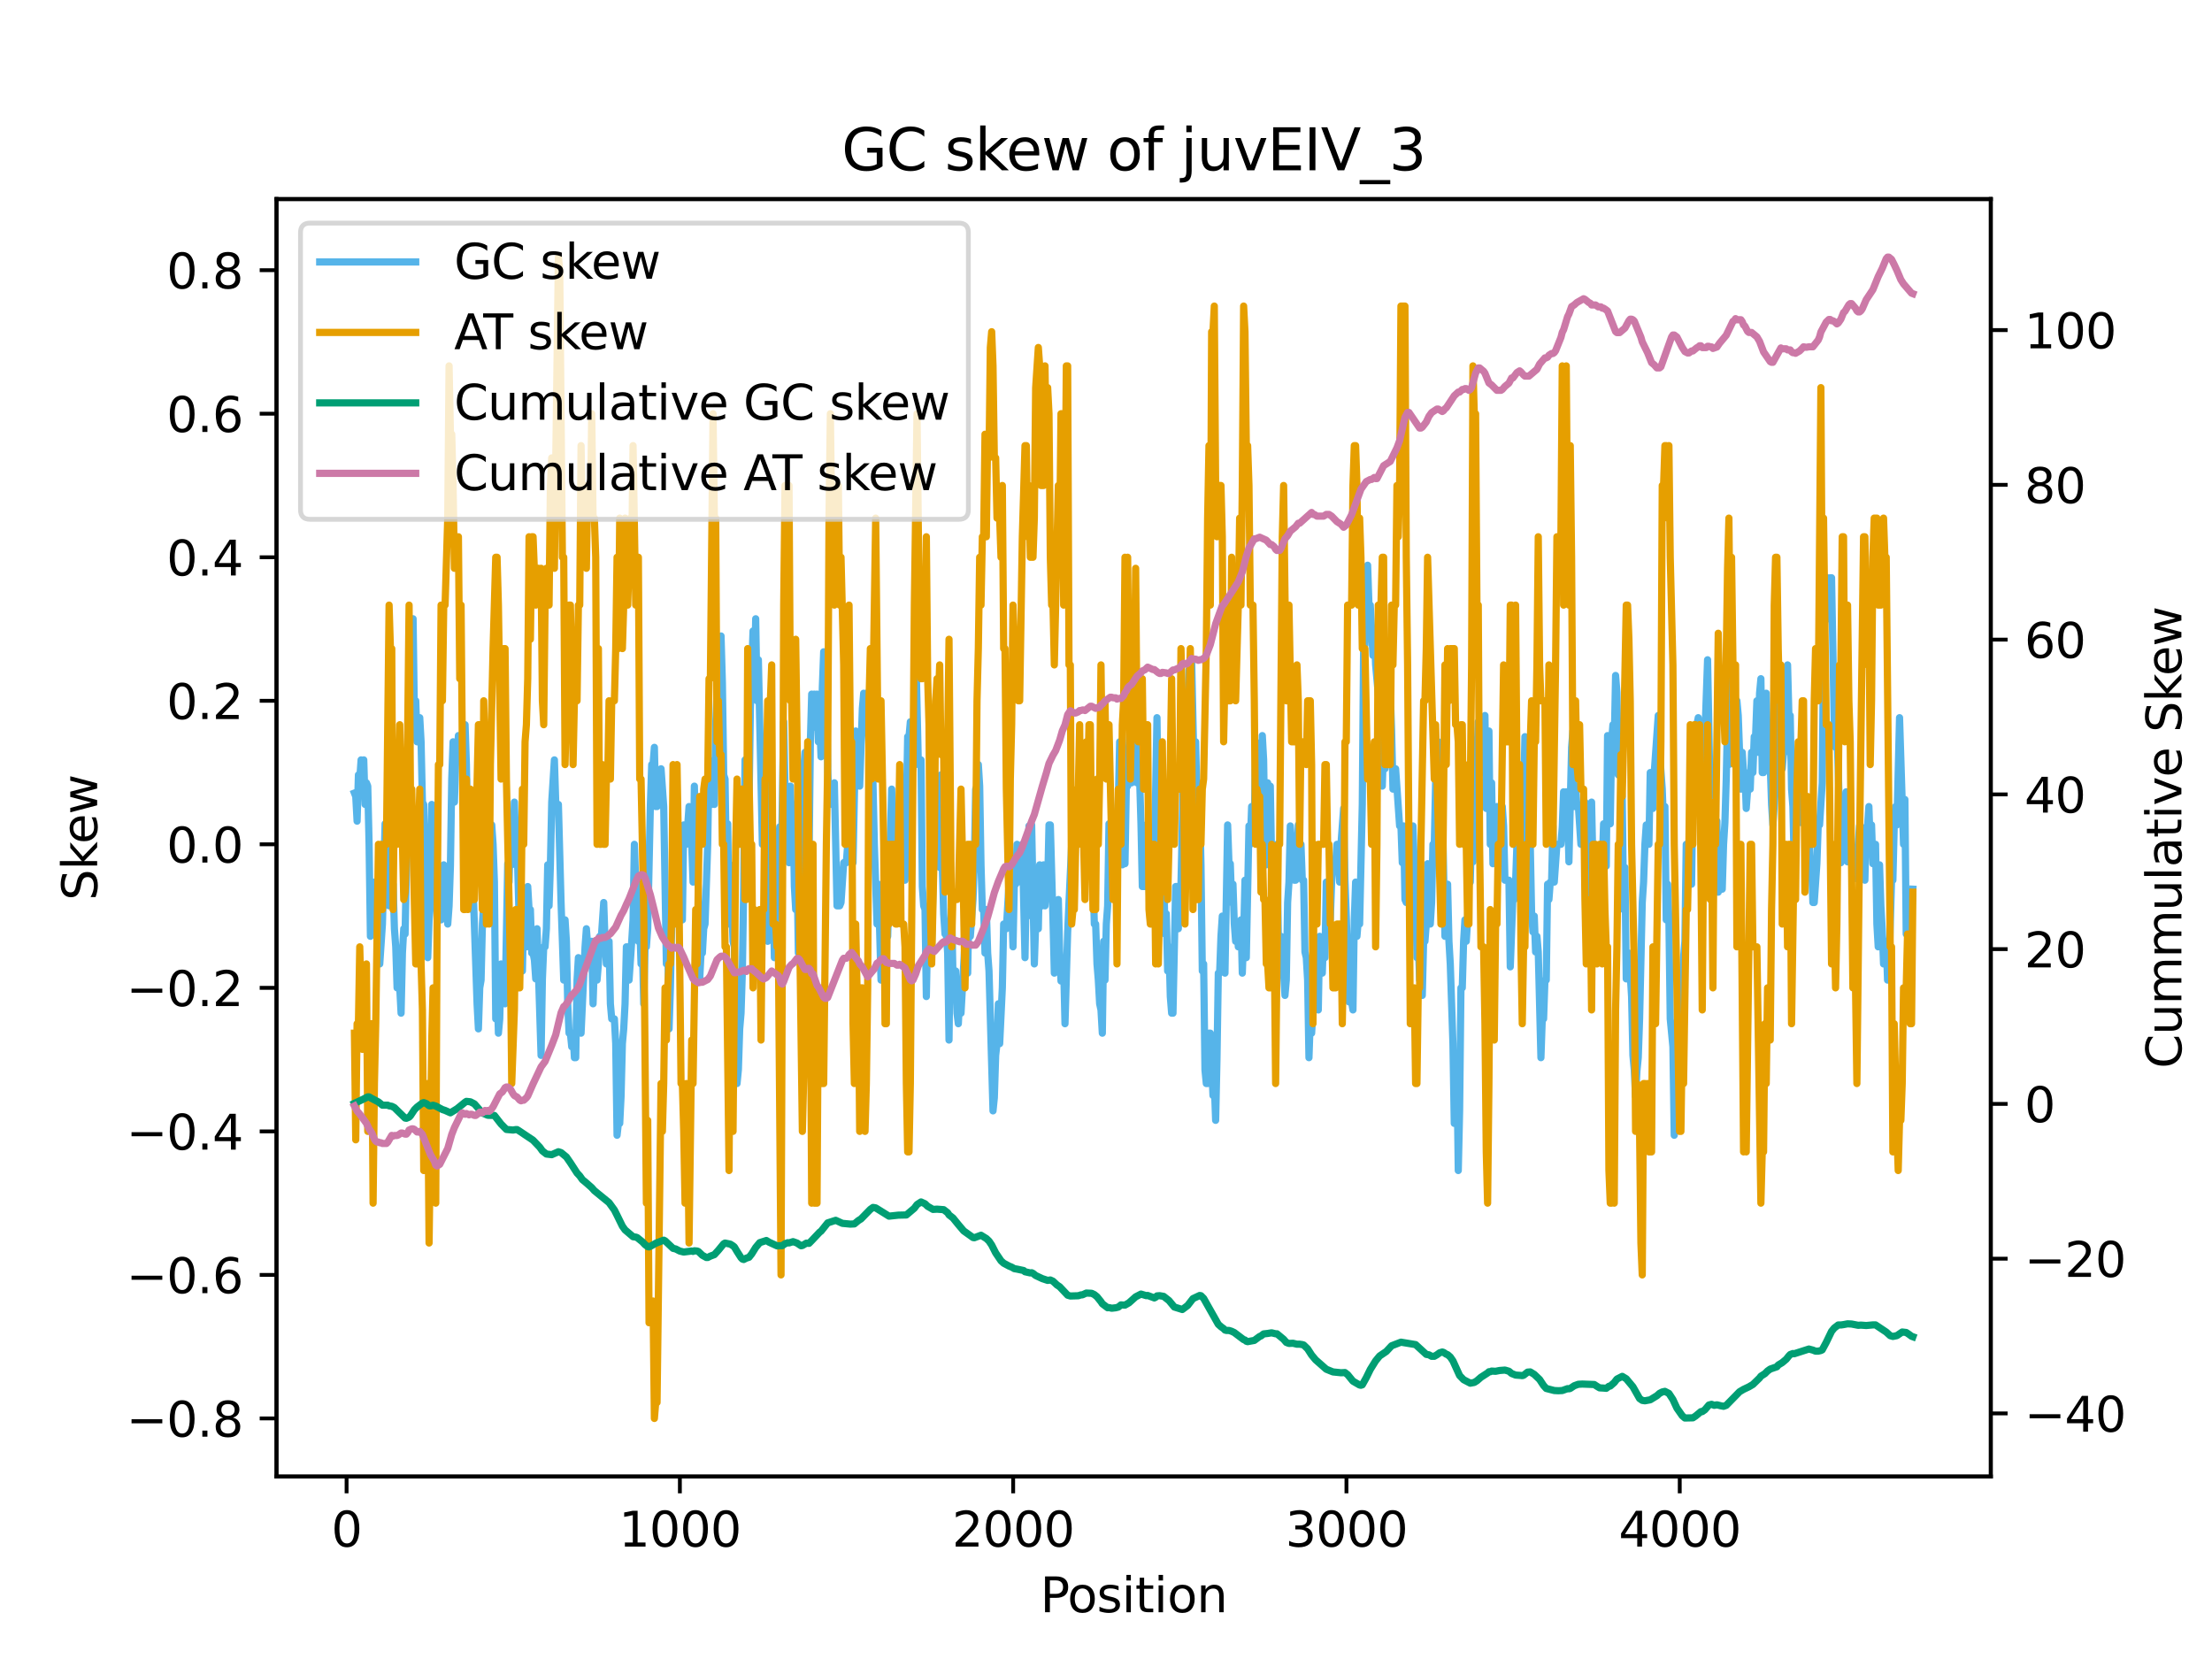 <?xml version="1.0" encoding="utf-8" standalone="no"?>
<!DOCTYPE svg PUBLIC "-//W3C//DTD SVG 1.1//EN"
  "http://www.w3.org/Graphics/SVG/1.1/DTD/svg11.dtd">
<svg xmlns:xlink="http://www.w3.org/1999/xlink" width="460.8pt" height="345.6pt" viewBox="0 0 460.8 345.6" xmlns="http://www.w3.org/2000/svg" version="1.1">
 <defs>
  <style type="text/css">*{stroke-linejoin: round; stroke-linecap: butt}</style>
 </defs>
 <g id="figure_1">
  <g id="patch_1">
   <path d="M 0 345.6 
L 460.8 345.6 
L 460.8 0 
L 0 0 
z
" style="fill: #ffffff"/>
  </g>
  <g id="axes_1">
   <g id="patch_2">
    <path d="M 57.6 307.584 
L 414.72 307.584 
L 414.72 41.472 
L 57.6 41.472 
z
" style="fill: #ffffff"/>
   </g>
   <g id="matplotlib.axis_1">
    <g id="xtick_1">
     <g id="line2d_1">
      <defs>
       <path id="md8e69d8501" d="M 0 0 
L 0 3.5 
" style="stroke: #000000; stroke-width: 0.8"/>
      </defs>
      <g>
       <use xlink:href="#md8e69d8501" x="72.201" y="307.584" style="stroke: #000000; stroke-width: 0.8"/>
      </g>
     </g>
     <g id="text_1">
      <!-- 0 -->
      <g transform="translate(69.02 322.182) scale(0.1 -0.1)">
       <defs>
        <path id="DejaVuSans-30" d="M 2034 4250 
Q 1547 4250 1301 3770 
Q 1056 3291 1056 2328 
Q 1056 1369 1301 889 
Q 1547 409 2034 409 
Q 2525 409 2770 889 
Q 3016 1369 3016 2328 
Q 3016 3291 2770 3770 
Q 2525 4250 2034 4250 
z
M 2034 4750 
Q 2819 4750 3233 4129 
Q 3647 3509 3647 2328 
Q 3647 1150 3233 529 
Q 2819 -91 2034 -91 
Q 1250 -91 836 529 
Q 422 1150 422 2328 
Q 422 3509 836 4129 
Q 1250 4750 2034 4750 
z
" transform="scale(0.016)"/>
       </defs>
       <use xlink:href="#DejaVuSans-30"/>
      </g>
     </g>
    </g>
    <g id="xtick_2">
     <g id="line2d_2">
      <g>
       <use xlink:href="#md8e69d8501" x="141.631" y="307.584" style="stroke: #000000; stroke-width: 0.8"/>
      </g>
     </g>
     <g id="text_2">
      <!-- 1000 -->
      <g transform="translate(128.906 322.182) scale(0.1 -0.1)">
       <defs>
        <path id="DejaVuSans-31" d="M 794 531 
L 1825 531 
L 1825 4091 
L 703 3866 
L 703 4441 
L 1819 4666 
L 2450 4666 
L 2450 531 
L 3481 531 
L 3481 0 
L 794 0 
L 794 531 
z
" transform="scale(0.016)"/>
       </defs>
       <use xlink:href="#DejaVuSans-31"/>
       <use xlink:href="#DejaVuSans-30" x="63.623"/>
       <use xlink:href="#DejaVuSans-30" x="127.246"/>
       <use xlink:href="#DejaVuSans-30" x="190.869"/>
      </g>
     </g>
    </g>
    <g id="xtick_3">
     <g id="line2d_3">
      <g>
       <use xlink:href="#md8e69d8501" x="211.061" y="307.584" style="stroke: #000000; stroke-width: 0.8"/>
      </g>
     </g>
     <g id="text_3">
      <!-- 2000 -->
      <g transform="translate(198.336 322.182) scale(0.1 -0.1)">
       <defs>
        <path id="DejaVuSans-32" d="M 1228 531 
L 3431 531 
L 3431 0 
L 469 0 
L 469 531 
Q 828 903 1448 1529 
Q 2069 2156 2228 2338 
Q 2531 2678 2651 2914 
Q 2772 3150 2772 3378 
Q 2772 3750 2511 3984 
Q 2250 4219 1831 4219 
Q 1534 4219 1204 4116 
Q 875 4013 500 3803 
L 500 4441 
Q 881 4594 1212 4672 
Q 1544 4750 1819 4750 
Q 2544 4750 2975 4387 
Q 3406 4025 3406 3419 
Q 3406 3131 3298 2873 
Q 3191 2616 2906 2266 
Q 2828 2175 2409 1742 
Q 1991 1309 1228 531 
z
" transform="scale(0.016)"/>
       </defs>
       <use xlink:href="#DejaVuSans-32"/>
       <use xlink:href="#DejaVuSans-30" x="63.623"/>
       <use xlink:href="#DejaVuSans-30" x="127.246"/>
       <use xlink:href="#DejaVuSans-30" x="190.869"/>
      </g>
     </g>
    </g>
    <g id="xtick_4">
     <g id="line2d_4">
      <g>
       <use xlink:href="#md8e69d8501" x="280.491" y="307.584" style="stroke: #000000; stroke-width: 0.8"/>
      </g>
     </g>
     <g id="text_4">
      <!-- 3000 -->
      <g transform="translate(267.766 322.182) scale(0.1 -0.1)">
       <defs>
        <path id="DejaVuSans-33" d="M 2597 2516 
Q 3050 2419 3304 2112 
Q 3559 1806 3559 1356 
Q 3559 666 3084 287 
Q 2609 -91 1734 -91 
Q 1441 -91 1130 -33 
Q 819 25 488 141 
L 488 750 
Q 750 597 1062 519 
Q 1375 441 1716 441 
Q 2309 441 2620 675 
Q 2931 909 2931 1356 
Q 2931 1769 2642 2001 
Q 2353 2234 1838 2234 
L 1294 2234 
L 1294 2753 
L 1863 2753 
Q 2328 2753 2575 2939 
Q 2822 3125 2822 3475 
Q 2822 3834 2567 4026 
Q 2313 4219 1838 4219 
Q 1578 4219 1281 4162 
Q 984 4106 628 3988 
L 628 4550 
Q 988 4650 1302 4700 
Q 1616 4750 1894 4750 
Q 2613 4750 3031 4423 
Q 3450 4097 3450 3541 
Q 3450 3153 3228 2886 
Q 3006 2619 2597 2516 
z
" transform="scale(0.016)"/>
       </defs>
       <use xlink:href="#DejaVuSans-33"/>
       <use xlink:href="#DejaVuSans-30" x="63.623"/>
       <use xlink:href="#DejaVuSans-30" x="127.246"/>
       <use xlink:href="#DejaVuSans-30" x="190.869"/>
      </g>
     </g>
    </g>
    <g id="xtick_5">
     <g id="line2d_5">
      <g>
       <use xlink:href="#md8e69d8501" x="349.921" y="307.584" style="stroke: #000000; stroke-width: 0.8"/>
      </g>
     </g>
     <g id="text_5">
      <!-- 4000 -->
      <g transform="translate(337.196 322.182) scale(0.1 -0.1)">
       <defs>
        <path id="DejaVuSans-34" d="M 2419 4116 
L 825 1625 
L 2419 1625 
L 2419 4116 
z
M 2253 4666 
L 3047 4666 
L 3047 1625 
L 3713 1625 
L 3713 1100 
L 3047 1100 
L 3047 0 
L 2419 0 
L 2419 1100 
L 313 1100 
L 313 1709 
L 2253 4666 
z
" transform="scale(0.016)"/>
       </defs>
       <use xlink:href="#DejaVuSans-34"/>
       <use xlink:href="#DejaVuSans-30" x="63.623"/>
       <use xlink:href="#DejaVuSans-30" x="127.246"/>
       <use xlink:href="#DejaVuSans-30" x="190.869"/>
      </g>
     </g>
    </g>
    <g id="text_6">
     <!-- Position -->
     <g transform="translate(216.696 335.861) scale(0.1 -0.1)">
      <defs>
       <path id="DejaVuSans-50" d="M 1259 4147 
L 1259 2394 
L 2053 2394 
Q 2494 2394 2734 2622 
Q 2975 2850 2975 3272 
Q 2975 3691 2734 3919 
Q 2494 4147 2053 4147 
L 1259 4147 
z
M 628 4666 
L 2053 4666 
Q 2838 4666 3239 4311 
Q 3641 3956 3641 3272 
Q 3641 2581 3239 2228 
Q 2838 1875 2053 1875 
L 1259 1875 
L 1259 0 
L 628 0 
L 628 4666 
z
" transform="scale(0.016)"/>
       <path id="DejaVuSans-6f" d="M 1959 3097 
Q 1497 3097 1228 2736 
Q 959 2375 959 1747 
Q 959 1119 1226 758 
Q 1494 397 1959 397 
Q 2419 397 2687 759 
Q 2956 1122 2956 1747 
Q 2956 2369 2687 2733 
Q 2419 3097 1959 3097 
z
M 1959 3584 
Q 2709 3584 3137 3096 
Q 3566 2609 3566 1747 
Q 3566 888 3137 398 
Q 2709 -91 1959 -91 
Q 1206 -91 779 398 
Q 353 888 353 1747 
Q 353 2609 779 3096 
Q 1206 3584 1959 3584 
z
" transform="scale(0.016)"/>
       <path id="DejaVuSans-73" d="M 2834 3397 
L 2834 2853 
Q 2591 2978 2328 3040 
Q 2066 3103 1784 3103 
Q 1356 3103 1142 2972 
Q 928 2841 928 2578 
Q 928 2378 1081 2264 
Q 1234 2150 1697 2047 
L 1894 2003 
Q 2506 1872 2764 1633 
Q 3022 1394 3022 966 
Q 3022 478 2636 193 
Q 2250 -91 1575 -91 
Q 1294 -91 989 -36 
Q 684 19 347 128 
L 347 722 
Q 666 556 975 473 
Q 1284 391 1588 391 
Q 1994 391 2212 530 
Q 2431 669 2431 922 
Q 2431 1156 2273 1281 
Q 2116 1406 1581 1522 
L 1381 1569 
Q 847 1681 609 1914 
Q 372 2147 372 2553 
Q 372 3047 722 3315 
Q 1072 3584 1716 3584 
Q 2034 3584 2315 3537 
Q 2597 3491 2834 3397 
z
" transform="scale(0.016)"/>
       <path id="DejaVuSans-69" d="M 603 3500 
L 1178 3500 
L 1178 0 
L 603 0 
L 603 3500 
z
M 603 4863 
L 1178 4863 
L 1178 4134 
L 603 4134 
L 603 4863 
z
" transform="scale(0.016)"/>
       <path id="DejaVuSans-74" d="M 1172 4494 
L 1172 3500 
L 2356 3500 
L 2356 3053 
L 1172 3053 
L 1172 1153 
Q 1172 725 1289 603 
Q 1406 481 1766 481 
L 2356 481 
L 2356 0 
L 1766 0 
Q 1100 0 847 248 
Q 594 497 594 1153 
L 594 3053 
L 172 3053 
L 172 3500 
L 594 3500 
L 594 4494 
L 1172 4494 
z
" transform="scale(0.016)"/>
       <path id="DejaVuSans-6e" d="M 3513 2113 
L 3513 0 
L 2938 0 
L 2938 2094 
Q 2938 2591 2744 2837 
Q 2550 3084 2163 3084 
Q 1697 3084 1428 2787 
Q 1159 2491 1159 1978 
L 1159 0 
L 581 0 
L 581 3500 
L 1159 3500 
L 1159 2956 
Q 1366 3272 1645 3428 
Q 1925 3584 2291 3584 
Q 2894 3584 3203 3211 
Q 3513 2838 3513 2113 
z
" transform="scale(0.016)"/>
      </defs>
      <use xlink:href="#DejaVuSans-50"/>
      <use xlink:href="#DejaVuSans-6f" x="56.678"/>
      <use xlink:href="#DejaVuSans-73" x="117.859"/>
      <use xlink:href="#DejaVuSans-69" x="169.959"/>
      <use xlink:href="#DejaVuSans-74" x="197.742"/>
      <use xlink:href="#DejaVuSans-69" x="236.951"/>
      <use xlink:href="#DejaVuSans-6f" x="264.734"/>
      <use xlink:href="#DejaVuSans-6e" x="325.916"/>
     </g>
    </g>
   </g>
   <g id="matplotlib.axis_2">
    <g id="ytick_1">
     <g id="line2d_6">
      <defs>
       <path id="ma3aec9fc62" d="M 0 0 
L -3.5 0 
" style="stroke: #000000; stroke-width: 0.8"/>
      </defs>
      <g>
       <use xlink:href="#ma3aec9fc62" x="57.6" y="295.488" style="stroke: #000000; stroke-width: 0.8"/>
      </g>
     </g>
     <g id="text_7">
      <!-- −0.8 -->
      <g transform="translate(26.317 299.287) scale(0.1 -0.1)">
       <defs>
        <path id="DejaVuSans-2212" d="M 678 2272 
L 4684 2272 
L 4684 1741 
L 678 1741 
L 678 2272 
z
" transform="scale(0.016)"/>
        <path id="DejaVuSans-2e" d="M 684 794 
L 1344 794 
L 1344 0 
L 684 0 
L 684 794 
z
" transform="scale(0.016)"/>
        <path id="DejaVuSans-38" d="M 2034 2216 
Q 1584 2216 1326 1975 
Q 1069 1734 1069 1313 
Q 1069 891 1326 650 
Q 1584 409 2034 409 
Q 2484 409 2743 651 
Q 3003 894 3003 1313 
Q 3003 1734 2745 1975 
Q 2488 2216 2034 2216 
z
M 1403 2484 
Q 997 2584 770 2862 
Q 544 3141 544 3541 
Q 544 4100 942 4425 
Q 1341 4750 2034 4750 
Q 2731 4750 3128 4425 
Q 3525 4100 3525 3541 
Q 3525 3141 3298 2862 
Q 3072 2584 2669 2484 
Q 3125 2378 3379 2068 
Q 3634 1759 3634 1313 
Q 3634 634 3220 271 
Q 2806 -91 2034 -91 
Q 1263 -91 848 271 
Q 434 634 434 1313 
Q 434 1759 690 2068 
Q 947 2378 1403 2484 
z
M 1172 3481 
Q 1172 3119 1398 2916 
Q 1625 2713 2034 2713 
Q 2441 2713 2670 2916 
Q 2900 3119 2900 3481 
Q 2900 3844 2670 4047 
Q 2441 4250 2034 4250 
Q 1625 4250 1398 4047 
Q 1172 3844 1172 3481 
z
" transform="scale(0.016)"/>
       </defs>
       <use xlink:href="#DejaVuSans-2212"/>
       <use xlink:href="#DejaVuSans-30" x="83.789"/>
       <use xlink:href="#DejaVuSans-2e" x="147.412"/>
       <use xlink:href="#DejaVuSans-38" x="179.199"/>
      </g>
     </g>
    </g>
    <g id="ytick_2">
     <g id="line2d_7">
      <g>
       <use xlink:href="#ma3aec9fc62" x="57.6" y="265.588" style="stroke: #000000; stroke-width: 0.8"/>
      </g>
     </g>
     <g id="text_8">
      <!-- −0.6 -->
      <g transform="translate(26.317 269.387) scale(0.1 -0.1)">
       <defs>
        <path id="DejaVuSans-36" d="M 2113 2584 
Q 1688 2584 1439 2293 
Q 1191 2003 1191 1497 
Q 1191 994 1439 701 
Q 1688 409 2113 409 
Q 2538 409 2786 701 
Q 3034 994 3034 1497 
Q 3034 2003 2786 2293 
Q 2538 2584 2113 2584 
z
M 3366 4563 
L 3366 3988 
Q 3128 4100 2886 4159 
Q 2644 4219 2406 4219 
Q 1781 4219 1451 3797 
Q 1122 3375 1075 2522 
Q 1259 2794 1537 2939 
Q 1816 3084 2150 3084 
Q 2853 3084 3261 2657 
Q 3669 2231 3669 1497 
Q 3669 778 3244 343 
Q 2819 -91 2113 -91 
Q 1303 -91 875 529 
Q 447 1150 447 2328 
Q 447 3434 972 4092 
Q 1497 4750 2381 4750 
Q 2619 4750 2861 4703 
Q 3103 4656 3366 4563 
z
" transform="scale(0.016)"/>
       </defs>
       <use xlink:href="#DejaVuSans-2212"/>
       <use xlink:href="#DejaVuSans-30" x="83.789"/>
       <use xlink:href="#DejaVuSans-2e" x="147.412"/>
       <use xlink:href="#DejaVuSans-36" x="179.199"/>
      </g>
     </g>
    </g>
    <g id="ytick_3">
     <g id="line2d_8">
      <g>
       <use xlink:href="#ma3aec9fc62" x="57.6" y="235.688" style="stroke: #000000; stroke-width: 0.8"/>
      </g>
     </g>
     <g id="text_9">
      <!-- −0.4 -->
      <g transform="translate(26.317 239.487) scale(0.1 -0.1)">
       <use xlink:href="#DejaVuSans-2212"/>
       <use xlink:href="#DejaVuSans-30" x="83.789"/>
       <use xlink:href="#DejaVuSans-2e" x="147.412"/>
       <use xlink:href="#DejaVuSans-34" x="179.199"/>
      </g>
     </g>
    </g>
    <g id="ytick_4">
     <g id="line2d_9">
      <g>
       <use xlink:href="#ma3aec9fc62" x="57.6" y="205.787" style="stroke: #000000; stroke-width: 0.8"/>
      </g>
     </g>
     <g id="text_10">
      <!-- −0.2 -->
      <g transform="translate(26.317 209.587) scale(0.1 -0.1)">
       <use xlink:href="#DejaVuSans-2212"/>
       <use xlink:href="#DejaVuSans-30" x="83.789"/>
       <use xlink:href="#DejaVuSans-2e" x="147.412"/>
       <use xlink:href="#DejaVuSans-32" x="179.199"/>
      </g>
     </g>
    </g>
    <g id="ytick_5">
     <g id="line2d_10">
      <g>
       <use xlink:href="#ma3aec9fc62" x="57.6" y="175.887" style="stroke: #000000; stroke-width: 0.8"/>
      </g>
     </g>
     <g id="text_11">
      <!-- 0.0 -->
      <g transform="translate(34.697 179.686) scale(0.1 -0.1)">
       <use xlink:href="#DejaVuSans-30"/>
       <use xlink:href="#DejaVuSans-2e" x="63.623"/>
       <use xlink:href="#DejaVuSans-30" x="95.41"/>
      </g>
     </g>
    </g>
    <g id="ytick_6">
     <g id="line2d_11">
      <g>
       <use xlink:href="#ma3aec9fc62" x="57.6" y="145.987" style="stroke: #000000; stroke-width: 0.8"/>
      </g>
     </g>
     <g id="text_12">
      <!-- 0.2 -->
      <g transform="translate(34.697 149.786) scale(0.1 -0.1)">
       <use xlink:href="#DejaVuSans-30"/>
       <use xlink:href="#DejaVuSans-2e" x="63.623"/>
       <use xlink:href="#DejaVuSans-32" x="95.41"/>
      </g>
     </g>
    </g>
    <g id="ytick_7">
     <g id="line2d_12">
      <g>
       <use xlink:href="#ma3aec9fc62" x="57.6" y="116.087" style="stroke: #000000; stroke-width: 0.8"/>
      </g>
     </g>
     <g id="text_13">
      <!-- 0.4 -->
      <g transform="translate(34.697 119.886) scale(0.1 -0.1)">
       <use xlink:href="#DejaVuSans-30"/>
       <use xlink:href="#DejaVuSans-2e" x="63.623"/>
       <use xlink:href="#DejaVuSans-34" x="95.41"/>
      </g>
     </g>
    </g>
    <g id="ytick_8">
     <g id="line2d_13">
      <g>
       <use xlink:href="#ma3aec9fc62" x="57.6" y="86.186" style="stroke: #000000; stroke-width: 0.8"/>
      </g>
     </g>
     <g id="text_14">
      <!-- 0.6 -->
      <g transform="translate(34.697 89.986) scale(0.1 -0.1)">
       <use xlink:href="#DejaVuSans-30"/>
       <use xlink:href="#DejaVuSans-2e" x="63.623"/>
       <use xlink:href="#DejaVuSans-36" x="95.41"/>
      </g>
     </g>
    </g>
    <g id="ytick_9">
     <g id="line2d_14">
      <g>
       <use xlink:href="#ma3aec9fc62" x="57.6" y="56.286" style="stroke: #000000; stroke-width: 0.8"/>
      </g>
     </g>
     <g id="text_15">
      <!-- 0.8 -->
      <g transform="translate(34.697 60.085) scale(0.1 -0.1)">
       <use xlink:href="#DejaVuSans-30"/>
       <use xlink:href="#DejaVuSans-2e" x="63.623"/>
       <use xlink:href="#DejaVuSans-38" x="95.41"/>
      </g>
     </g>
    </g>
    <g id="text_16">
     <!-- Skew -->
     <g transform="translate(20.238 187.582) rotate(-90) scale(0.1 -0.1)">
      <defs>
       <path id="DejaVuSans-53" d="M 3425 4513 
L 3425 3897 
Q 3066 4069 2747 4153 
Q 2428 4238 2131 4238 
Q 1616 4238 1336 4038 
Q 1056 3838 1056 3469 
Q 1056 3159 1242 3001 
Q 1428 2844 1947 2747 
L 2328 2669 
Q 3034 2534 3370 2195 
Q 3706 1856 3706 1288 
Q 3706 609 3251 259 
Q 2797 -91 1919 -91 
Q 1588 -91 1214 -16 
Q 841 59 441 206 
L 441 856 
Q 825 641 1194 531 
Q 1563 422 1919 422 
Q 2459 422 2753 634 
Q 3047 847 3047 1241 
Q 3047 1584 2836 1778 
Q 2625 1972 2144 2069 
L 1759 2144 
Q 1053 2284 737 2584 
Q 422 2884 422 3419 
Q 422 4038 858 4394 
Q 1294 4750 2059 4750 
Q 2388 4750 2728 4690 
Q 3069 4631 3425 4513 
z
" transform="scale(0.016)"/>
       <path id="DejaVuSans-6b" d="M 581 4863 
L 1159 4863 
L 1159 1991 
L 2875 3500 
L 3609 3500 
L 1753 1863 
L 3688 0 
L 2938 0 
L 1159 1709 
L 1159 0 
L 581 0 
L 581 4863 
z
" transform="scale(0.016)"/>
       <path id="DejaVuSans-65" d="M 3597 1894 
L 3597 1613 
L 953 1613 
Q 991 1019 1311 708 
Q 1631 397 2203 397 
Q 2534 397 2845 478 
Q 3156 559 3463 722 
L 3463 178 
Q 3153 47 2828 -22 
Q 2503 -91 2169 -91 
Q 1331 -91 842 396 
Q 353 884 353 1716 
Q 353 2575 817 3079 
Q 1281 3584 2069 3584 
Q 2775 3584 3186 3129 
Q 3597 2675 3597 1894 
z
M 3022 2063 
Q 3016 2534 2758 2815 
Q 2500 3097 2075 3097 
Q 1594 3097 1305 2825 
Q 1016 2553 972 2059 
L 3022 2063 
z
" transform="scale(0.016)"/>
       <path id="DejaVuSans-77" d="M 269 3500 
L 844 3500 
L 1563 769 
L 2278 3500 
L 2956 3500 
L 3675 769 
L 4391 3500 
L 4966 3500 
L 4050 0 
L 3372 0 
L 2619 2869 
L 1863 0 
L 1184 0 
L 269 3500 
z
" transform="scale(0.016)"/>
      </defs>
      <use xlink:href="#DejaVuSans-53"/>
      <use xlink:href="#DejaVuSans-6b" x="63.477"/>
      <use xlink:href="#DejaVuSans-65" x="117.762"/>
      <use xlink:href="#DejaVuSans-77" x="179.285"/>
     </g>
    </g>
   </g>
   <g id="line2d_15">
    <path d="M 73.833 165.208 
L 74.11 165.92 
L 74.388 171.064 
L 74.666 161.419 
L 74.944 162.296 
L 75.221 158.299 
L 75.499 162.296 
L 75.777 158.299 
L 76.054 167.581 
L 76.332 163.073 
L 76.61 163.765 
L 76.888 175.887 
L 77.165 195.054 
L 77.443 187.387 
L 77.721 187.387 
L 77.999 183.756 
L 78.832 196.09 
L 79.109 200.804 
L 79.665 192.498 
L 80.22 171.616 
L 80.498 171.616 
L 81.053 188.701 
L 81.331 175.887 
L 81.609 184.193 
L 81.887 184.193 
L 82.164 193.475 
L 82.442 197.244 
L 82.72 205.787 
L 82.997 202.27 
L 83.275 205.787 
L 83.553 211.064 
L 83.831 198.539 
L 84.108 193.475 
L 84.386 194.575 
L 84.942 166.543 
L 85.219 163.073 
L 85.775 131.916 
L 86.052 128.901 
L 86.33 149.505 
L 86.608 145.987 
L 86.886 154.53 
L 87.163 154.53 
L 87.441 149.505 
L 87.719 154.53 
L 87.996 167.093 
L 88.274 167.581 
L 88.552 184.193 
L 88.83 188.009 
L 89.107 199.493 
L 89.385 191.624 
L 89.94 167.581 
L 90.218 171.847 
L 90.774 187.387 
L 91.051 191.624 
L 91.329 183.756 
L 91.607 191.624 
L 91.885 191.624 
L 92.162 188.009 
L 92.44 180.159 
L 92.718 188.701 
L 92.995 188.009 
L 93.273 192.498 
L 93.551 188.701 
L 93.829 180.417 
L 94.106 162.296 
L 94.384 154.53 
L 94.662 167.093 
L 94.939 158.299 
L 95.217 158.299 
L 95.495 153.235 
L 95.773 158.299 
L 96.05 154.53 
L 96.328 153.235 
L 96.606 159.276 
L 96.883 150.97 
L 97.161 159.276 
L 97.439 175.887 
L 97.717 184.681 
L 97.994 175.887 
L 98.272 189.478 
L 98.55 184.681 
L 99.383 209.11 
L 99.661 214.33 
L 99.938 205.787 
L 100.216 204.171 
L 100.494 192.498 
L 100.772 188.009 
L 101.049 191.624 
L 101.327 191.624 
L 101.605 175.887 
L 102.16 175.887 
L 102.438 171.847 
L 102.716 175.887 
L 102.993 183.756 
L 103.271 212.252 
L 103.549 204.171 
L 103.826 215.23 
L 104.104 212.252 
L 104.382 200.804 
L 104.66 205.787 
L 104.937 200.804 
L 105.215 209.11 
L 105.771 179.928 
L 106.048 183.756 
L 106.326 171.616 
L 106.604 180.159 
L 106.881 175.887 
L 107.159 167.093 
L 107.437 175.887 
L 107.715 175.887 
L 108.27 196.09 
L 108.548 192.498 
L 108.825 202.27 
L 109.103 189.478 
L 109.381 189.478 
L 109.659 197.244 
L 109.936 184.681 
L 110.214 189.478 
L 110.492 189.478 
L 110.769 198.539 
L 111.047 198.539 
L 111.325 200 
L 111.603 203.919 
L 111.88 193.475 
L 112.714 219.858 
L 112.991 203.919 
L 113.269 197.244 
L 113.547 197.244 
L 113.824 193.475 
L 114.102 180.159 
L 114.38 188.701 
L 114.658 180.159 
L 114.935 167.093 
L 115.491 158.299 
L 115.768 167.093 
L 116.046 167.581 
L 116.324 167.581 
L 116.879 188.009 
L 117.435 204.171 
L 117.712 191.624 
L 117.99 196.09 
L 118.268 209.11 
L 118.546 215.23 
L 118.823 215.23 
L 119.101 218.054 
L 119.379 215.23 
L 119.657 220.333 
L 119.934 220.333 
L 120.212 204.171 
L 120.49 199.493 
L 121.045 215.23 
L 121.878 197.244 
L 122.156 193.475 
L 122.711 200.804 
L 122.989 200.804 
L 123.267 196.09 
L 123.545 209.11 
L 123.822 200.804 
L 124.1 196.09 
L 124.378 204.171 
L 124.655 200.804 
L 124.933 195.054 
L 125.211 196.09 
L 125.766 188.009 
L 126.044 196.09 
L 126.322 200.804 
L 126.6 200.804 
L 126.877 196.09 
L 127.155 209.11 
L 127.433 212.252 
L 127.988 212.252 
L 128.266 217.415 
L 128.544 236.496 
L 128.821 234.026 
L 129.099 234.026 
L 129.377 228.415 
L 129.654 217.415 
L 129.932 214.33 
L 130.21 209.11 
L 130.488 197.244 
L 130.765 197.244 
L 131.043 204.171 
L 131.598 196.09 
L 131.876 191.624 
L 132.154 175.887 
L 132.432 183.756 
L 132.709 183.756 
L 132.987 196.09 
L 133.265 192.498 
L 133.543 200.804 
L 133.82 197.244 
L 134.098 209.11 
L 134.376 197.244 
L 134.653 197.244 
L 134.931 193.475 
L 135.487 167.581 
L 135.764 159.276 
L 136.042 159.276 
L 136.32 155.684 
L 136.597 168.019 
L 136.875 168.019 
L 137.153 167.581 
L 137.431 167.581 
L 137.708 160.15 
L 138.264 168.019 
L 138.819 200.804 
L 139.097 196.09 
L 139.375 214.33 
L 139.652 205.787 
L 139.93 192.498 
L 140.208 191.624 
L 140.486 179.928 
L 140.763 183.756 
L 141.041 191.624 
L 141.319 188.009 
L 141.596 188.009 
L 141.874 183.756 
L 142.152 191.624 
L 142.43 171.847 
L 142.707 172.054 
L 142.985 175.887 
L 143.54 168.019 
L 144.096 175.887 
L 144.374 183.756 
L 144.651 163.765 
L 144.929 175.887 
L 145.484 185.231 
L 145.762 203.919 
L 146.04 198.539 
L 146.318 198.539 
L 146.595 193.475 
L 146.873 192.498 
L 147.428 175.887 
L 147.706 158.299 
L 147.984 167.093 
L 148.262 167.581 
L 148.539 163.765 
L 148.817 167.581 
L 149.095 150.97 
L 149.373 144.175 
L 149.65 147.856 
L 149.928 142.129 
L 150.206 132.484 
L 150.483 142.129 
L 150.761 161.419 
L 151.039 162.296 
L 151.317 180.417 
L 151.594 171.616 
L 151.872 192.498 
L 152.15 180.159 
L 152.705 196.09 
L 152.983 197.244 
L 153.538 225.721 
L 153.816 222.873 
L 154.094 214.33 
L 154.371 211.064 
L 154.649 202.27 
L 154.927 184.681 
L 155.205 158.299 
L 155.482 167.093 
L 155.76 167.581 
L 156.038 167.581 
L 156.316 147.603 
L 156.871 131.441 
L 157.149 142.665 
L 157.426 128.901 
L 157.704 145.987 
L 157.982 137.444 
L 158.815 175.887 
L 159.093 159.276 
L 159.37 159.276 
L 159.926 196.09 
L 160.204 188.009 
L 160.481 188.009 
L 160.759 187.387 
L 161.037 183.756 
L 161.314 199.493 
L 161.592 191.624 
L 161.87 175.887 
L 162.148 175.887 
L 162.425 172.241 
L 162.703 183.006 
L 163.259 150.363 
L 163.536 164.387 
L 163.814 164.387 
L 164.092 168.019 
L 164.369 179.72 
L 164.647 163.765 
L 164.925 171.847 
L 165.203 167.581 
L 165.48 184.681 
L 165.758 189.478 
L 166.036 180.417 
L 166.313 198.539 
L 166.591 188.701 
L 166.869 192.498 
L 167.147 171.847 
L 167.424 160.15 
L 167.702 156.72 
L 168.535 179.533 
L 168.813 154.53 
L 169.091 144.596 
L 169.368 145.987 
L 169.646 144.596 
L 169.924 151.55 
L 170.202 144.596 
L 170.479 154.53 
L 170.757 150.363 
L 171.035 157.655 
L 171.312 143.07 
L 171.59 135.777 
L 172.146 141.387 
L 172.423 160.15 
L 172.701 167.581 
L 172.979 163.765 
L 173.256 167.581 
L 173.534 167.581 
L 173.812 163.073 
L 174.367 188.701 
L 174.923 188.701 
L 175.2 188.009 
L 175.756 179.72 
L 176.034 179.533 
L 176.311 179.72 
L 176.589 175.887 
L 176.867 179.533 
L 177.145 175.887 
L 177.422 175.887 
L 177.7 179.72 
L 178.255 152.282 
L 178.533 155.684 
L 178.811 155.684 
L 179.089 163.765 
L 179.644 147.603 
L 179.922 144.413 
L 180.199 147.603 
L 180.477 144.413 
L 180.755 147.603 
L 181.033 155.684 
L 181.31 159.276 
L 181.588 150.97 
L 182.143 175.887 
L 182.699 192.498 
L 182.977 184.193 
L 183.532 204.171 
L 183.81 192.498 
L 184.088 196.09 
L 184.365 187.387 
L 184.643 187.387 
L 184.921 195.054 
L 185.754 164.387 
L 186.032 172.054 
L 186.309 187.387 
L 186.587 168.019 
L 186.865 175.887 
L 187.142 172.054 
L 187.42 175.887 
L 188.253 175.887 
L 188.531 183.362 
L 189.086 153.462 
L 189.364 153.462 
L 189.642 150.363 
L 189.92 160.937 
L 190.197 160.15 
L 190.753 134.359 
L 191.308 159.276 
L 191.586 159.276 
L 191.864 158.299 
L 192.141 184.681 
L 192.419 188.701 
L 192.697 189.478 
L 192.975 207.599 
L 193.252 193.475 
L 193.53 188.701 
L 194.085 197.244 
L 194.641 171.357 
L 194.919 175.887 
L 195.474 175.887 
L 195.752 180.71 
L 196.029 161.419 
L 196.307 180.71 
L 196.585 190.355 
L 196.863 194.575 
L 197.14 194.575 
L 197.418 198.539 
L 197.696 216.66 
L 197.974 194.575 
L 198.251 189.478 
L 198.529 203.919 
L 198.807 203.919 
L 199.084 202.27 
L 199.362 211.064 
L 199.64 213.262 
L 199.918 207.599 
L 200.195 211.064 
L 201.028 196.09 
L 201.584 202.721 
L 201.862 187.387 
L 202.139 195.054 
L 202.695 187.387 
L 202.972 179.72 
L 203.25 164.387 
L 203.528 163.765 
L 203.806 159.276 
L 204.083 163.765 
L 204.361 180.159 
L 204.639 189.478 
L 204.917 189.478 
L 205.194 198.539 
L 205.472 189.478 
L 205.75 198.539 
L 206.027 202.27 
L 206.861 231.416 
L 207.138 228.652 
L 207.416 219.858 
L 207.694 217.415 
L 207.971 209.11 
L 208.249 217.415 
L 208.805 205.787 
L 209.082 192.498 
L 209.36 192.498 
L 209.638 193.475 
L 210.193 184.193 
L 210.471 184.193 
L 210.749 188.701 
L 211.026 197.244 
L 211.304 184.193 
L 211.582 184.193 
L 211.86 175.887 
L 212.137 179.928 
L 212.415 179.928 
L 212.693 183.756 
L 212.97 175.887 
L 213.526 199.493 
L 213.804 183.756 
L 214.081 190.837 
L 214.359 172.054 
L 214.637 179.928 
L 214.914 171.847 
L 215.47 200.804 
L 215.748 192.498 
L 216.025 188.701 
L 216.303 193.475 
L 216.581 180.159 
L 216.858 188.701 
L 217.136 188.701 
L 217.414 180.159 
L 217.692 188.701 
L 217.969 184.681 
L 218.247 184.193 
L 218.525 171.847 
L 218.803 171.847 
L 219.358 191.624 
L 219.636 202.721 
L 219.913 199.493 
L 220.191 198.312 
L 220.469 187.387 
L 220.747 198.312 
L 221.024 204.364 
L 221.302 204.364 
L 221.58 201.412 
L 221.857 213.262 
L 222.413 194.119 
L 223.246 175.887 
L 223.524 184.193 
L 223.801 175.887 
L 224.357 167.093 
L 224.635 175.887 
L 224.912 163.073 
L 225.19 171.616 
L 225.468 175.887 
L 225.746 163.073 
L 226.023 158.299 
L 226.301 171.357 
L 226.856 180.159 
L 227.134 180.159 
L 227.412 171.847 
L 227.967 192.498 
L 228.245 192.498 
L 228.523 200.804 
L 228.8 204.171 
L 229.078 209.11 
L 229.356 210.387 
L 229.634 215.23 
L 229.911 196.09 
L 230.189 204.171 
L 230.467 192.498 
L 230.744 188.701 
L 231.022 171.616 
L 231.3 184.681 
L 232.133 171.357 
L 232.411 171.616 
L 232.689 171.616 
L 232.966 167.093 
L 233.244 154.53 
L 233.522 154.53 
L 233.799 180.159 
L 234.077 171.847 
L 234.355 179.928 
L 234.633 163.765 
L 234.91 163.765 
L 235.188 155.684 
L 235.466 150.97 
L 235.743 163.073 
L 236.021 150.97 
L 236.299 149.505 
L 236.577 149.505 
L 236.854 163.073 
L 237.132 153.235 
L 237.687 171.616 
L 237.965 184.681 
L 238.521 184.681 
L 238.798 180.159 
L 239.076 171.616 
L 239.354 184.193 
L 239.631 191.624 
L 239.909 183.756 
L 240.187 188.009 
L 240.465 179.928 
L 241.02 149.505 
L 241.298 171.616 
L 241.853 180.159 
L 242.131 180.417 
L 242.409 180.417 
L 242.686 194.575 
L 242.964 190.355 
L 243.242 202.27 
L 243.52 197.244 
L 243.797 207.599 
L 244.075 211.064 
L 244.353 211.064 
L 244.908 184.681 
L 245.186 184.681 
L 245.464 193.475 
L 245.741 184.681 
L 246.019 184.193 
L 246.574 159.276 
L 246.852 160.15 
L 247.408 150.97 
L 247.685 139.522 
L 247.963 142.665 
L 248.241 137.444 
L 248.796 163.073 
L 249.074 154.53 
L 249.352 167.093 
L 249.907 167.093 
L 250.185 180.159 
L 250.463 202.27 
L 250.74 200.804 
L 251.018 222.873 
L 251.296 225.721 
L 251.573 225.721 
L 251.851 215.23 
L 252.129 215.23 
L 252.684 228.212 
L 252.962 225.721 
L 253.24 233.388 
L 253.517 220.737 
L 253.795 202.721 
L 254.073 202.721 
L 254.351 195.054 
L 254.628 190.837 
L 254.906 198.312 
L 255.184 202.721 
L 255.739 171.847 
L 256.017 179.928 
L 256.295 179.928 
L 256.572 188.009 
L 256.85 184.193 
L 257.128 192.498 
L 257.406 196.09 
L 257.683 192.498 
L 257.961 197.244 
L 258.239 192.498 
L 258.516 191.624 
L 258.794 202.721 
L 259.072 195.054 
L 259.35 183.362 
L 259.627 199.493 
L 260.183 172.054 
L 260.46 175.887 
L 260.738 168.019 
L 261.016 168.019 
L 261.294 171.847 
L 261.571 154.53 
L 261.849 158.299 
L 262.127 157.199 
L 262.405 157.199 
L 262.682 166.543 
L 262.96 153.235 
L 263.238 158.299 
L 263.515 175.887 
L 263.793 180.159 
L 264.071 163.073 
L 264.349 171.847 
L 264.626 163.765 
L 264.904 179.72 
L 265.182 183.362 
L 265.459 183.362 
L 266.015 175.887 
L 266.293 195.054 
L 266.848 195.054 
L 267.403 202.721 
L 267.681 207.361 
L 267.959 204.171 
L 268.237 188.009 
L 268.514 183.756 
L 268.792 172.054 
L 269.07 175.887 
L 269.348 175.887 
L 269.625 183.362 
L 269.903 183.362 
L 270.181 179.72 
L 270.458 171.847 
L 270.736 179.72 
L 271.014 175.887 
L 271.292 183.362 
L 271.569 183.362 
L 271.847 198.312 
L 272.125 199.493 
L 272.402 204.171 
L 272.68 220.333 
L 272.958 212.252 
L 273.236 215.23 
L 273.513 210.387 
L 273.791 210.387 
L 274.069 199.493 
L 274.346 199.493 
L 274.624 210.387 
L 274.902 195.054 
L 275.18 202.721 
L 275.457 202.721 
L 275.735 195.054 
L 276.013 199.493 
L 276.291 183.756 
L 276.568 188.009 
L 276.846 188.009 
L 277.124 191.624 
L 277.401 183.756 
L 277.679 179.928 
L 278.235 179.928 
L 278.512 175.887 
L 278.79 175.887 
L 279.068 183.756 
L 279.345 175.887 
L 279.901 168.412 
L 280.179 183.362 
L 280.456 190.837 
L 281.012 208.704 
L 281.289 201.412 
L 281.567 208.704 
L 281.845 210.387 
L 282.123 191.624 
L 282.4 183.756 
L 282.678 195.054 
L 282.956 191.624 
L 283.234 192.498 
L 283.789 167.581 
L 284.067 134.359 
L 284.344 134.359 
L 284.622 120.358 
L 284.9 117.748 
L 285.178 126.053 
L 285.455 126.053 
L 286.011 136.545 
L 286.288 131.037 
L 286.566 138.512 
L 287.399 147.603 
L 287.677 160.15 
L 287.955 163.765 
L 288.232 155.684 
L 288.51 160.15 
L 289.066 144.413 
L 289.343 152.282 
L 289.621 144.413 
L 289.899 152.282 
L 290.177 164.387 
L 290.454 160.15 
L 290.732 160.15 
L 291.565 172.054 
L 291.843 172.054 
L 292.121 179.72 
L 292.398 172.054 
L 292.676 187.387 
L 292.954 188.009 
L 293.509 172.054 
L 294.065 187.387 
L 294.342 172.054 
L 294.62 179.928 
L 294.898 183.756 
L 295.175 199.493 
L 295.453 196.09 
L 295.731 204.171 
L 296.009 204.171 
L 296.286 207.361 
L 296.564 196.09 
L 296.842 196.09 
L 297.12 192.498 
L 297.397 179.928 
L 297.675 180.159 
L 297.953 192.498 
L 298.23 188.009 
L 298.508 175.887 
L 298.786 175.887 
L 299.064 163.073 
L 299.619 154.53 
L 299.897 159.276 
L 300.174 168.019 
L 300.452 168.019 
L 301.008 195.054 
L 301.285 191.624 
L 301.563 184.193 
L 301.841 196.09 
L 302.118 200.804 
L 302.674 217.415 
L 302.952 234.026 
L 303.229 231.416 
L 303.507 222.873 
L 303.785 243.842 
L 304.063 231.416 
L 304.34 205.787 
L 304.618 205.787 
L 304.896 196.09 
L 305.173 191.624 
L 305.451 196.09 
L 305.729 191.624 
L 306.007 183.756 
L 306.284 183.756 
L 306.562 172.054 
L 306.84 179.533 
L 307.117 161.649 
L 307.395 161.649 
L 307.673 157.655 
L 307.951 150.363 
L 308.228 156.72 
L 308.506 153.462 
L 308.784 160.937 
L 309.061 160.937 
L 309.339 149.054 
L 309.617 168.412 
L 309.895 156.72 
L 310.172 152.282 
L 310.45 175.887 
L 310.728 163.073 
L 311.006 179.928 
L 311.283 175.887 
L 311.561 175.887 
L 311.839 168.019 
L 312.116 172.054 
L 312.672 172.054 
L 312.95 168.019 
L 313.227 172.054 
L 313.505 183.362 
L 314.338 183.362 
L 314.616 201.412 
L 315.171 186.826 
L 315.449 187.387 
L 315.727 183.756 
L 316.004 175.887 
L 316.56 175.887 
L 316.838 183.362 
L 317.115 179.72 
L 317.671 153.462 
L 317.949 156.72 
L 318.226 156.72 
L 318.504 172.241 
L 318.782 175.887 
L 319.059 190.125 
L 319.337 194.119 
L 319.615 190.837 
L 319.893 198.312 
L 320.17 195.054 
L 320.448 198.312 
L 321.003 220.333 
L 321.281 212.252 
L 321.559 212.252 
L 321.837 204.171 
L 322.114 204.171 
L 322.392 184.193 
L 322.67 187.387 
L 322.947 183.756 
L 323.225 183.756 
L 323.503 172.054 
L 323.781 183.756 
L 324.336 175.887 
L 325.169 175.887 
L 325.447 172.241 
L 325.725 164.948 
L 326.002 168.768 
L 326.28 164.948 
L 326.558 168.412 
L 326.836 179.533 
L 327.391 155.684 
L 327.669 152.282 
L 327.946 168.019 
L 328.224 163.765 
L 328.502 168.019 
L 328.78 167.581 
L 329.335 175.887 
L 329.89 175.887 
L 330.168 167.093 
L 330.446 180.159 
L 330.724 175.887 
L 331.001 188.701 
L 331.557 167.093 
L 331.834 180.417 
L 332.112 180.417 
L 332.668 197.244 
L 333.223 188.701 
L 333.501 180.159 
L 333.779 180.159 
L 334.056 171.616 
L 334.612 180.417 
L 334.889 153.235 
L 335.167 159.276 
L 335.445 171.616 
L 335.723 154.53 
L 336 150.97 
L 336.278 154.53 
L 336.556 140.71 
L 336.833 144.175 
L 337.111 161.419 
L 337.667 161.419 
L 337.944 166.543 
L 338.222 189.478 
L 338.5 180.71 
L 338.777 203.919 
L 339.055 203.919 
L 339.333 198.539 
L 339.888 207.599 
L 340.166 219.858 
L 340.444 222.873 
L 340.722 228.415 
L 340.999 223.098 
L 341.277 220.333 
L 341.555 212.252 
L 342.11 188.009 
L 342.388 183.756 
L 342.666 175.887 
L 342.943 171.847 
L 343.221 175.887 
L 343.499 175.887 
L 343.776 160.937 
L 344.054 160.937 
L 344.332 168.412 
L 344.61 160.937 
L 345.443 149.054 
L 345.72 156.72 
L 346.276 164.387 
L 346.554 172.054 
L 346.831 168.019 
L 347.109 191.624 
L 347.387 184.193 
L 347.665 191.624 
L 347.942 212.252 
L 348.498 218.054 
L 348.775 236.496 
L 349.053 225.721 
L 349.331 231.416 
L 349.609 217.415 
L 349.886 212.252 
L 350.164 212.252 
L 350.442 209.11 
L 350.719 199.493 
L 350.997 196.09 
L 351.275 175.887 
L 351.553 175.887 
L 351.83 180.159 
L 352.108 171.616 
L 352.386 184.193 
L 352.663 163.765 
L 352.941 163.073 
L 353.219 154.53 
L 353.497 150.97 
L 353.774 149.505 
L 354.052 154.53 
L 354.33 163.073 
L 354.608 175.887 
L 355.163 153.235 
L 355.718 137.444 
L 356.274 167.093 
L 356.552 171.357 
L 356.829 185.231 
L 357.107 185.854 
L 357.385 170.732 
L 357.662 171.064 
L 357.94 185.854 
L 358.218 175.887 
L 358.496 185.231 
L 358.773 185.231 
L 359.051 175.887 
L 359.329 171.357 
L 359.606 162.296 
L 359.884 149.505 
L 360.162 159.276 
L 360.717 139.522 
L 360.995 150.97 
L 361.273 144.413 
L 361.551 149.054 
L 361.828 145.987 
L 362.106 149.054 
L 362.661 164.387 
L 362.939 156.72 
L 363.217 160.937 
L 363.495 160.937 
L 363.772 168.412 
L 364.328 160.937 
L 364.605 164.387 
L 364.883 156.72 
L 365.161 160.937 
L 365.439 153.462 
L 365.716 153.462 
L 365.994 145.987 
L 366.272 156.72 
L 366.549 144.413 
L 366.827 141.387 
L 367.105 160.937 
L 367.383 160.937 
L 367.66 156.72 
L 367.938 144.413 
L 368.216 155.684 
L 368.494 155.684 
L 368.771 159.276 
L 369.049 167.581 
L 369.327 171.847 
L 369.882 163.765 
L 370.16 163.765 
L 370.438 142.665 
L 370.715 163.765 
L 370.993 156.72 
L 371.271 160.15 
L 371.548 156.72 
L 371.826 156.72 
L 372.382 138.512 
L 372.659 149.054 
L 372.937 149.054 
L 373.215 164.387 
L 373.492 168.019 
L 373.77 180.159 
L 374.048 167.093 
L 374.326 167.093 
L 374.603 171.357 
L 374.881 158.299 
L 375.159 171.357 
L 375.437 166.543 
L 375.992 166.543 
L 376.27 171.064 
L 376.547 166.543 
L 376.825 171.357 
L 377.103 180.159 
L 377.381 179.928 
L 377.658 188.009 
L 377.936 188.009 
L 378.491 179.928 
L 378.769 171.847 
L 379.047 171.847 
L 379.602 163.073 
L 379.88 134.359 
L 380.158 128.901 
L 380.435 120.358 
L 380.713 120.358 
L 380.991 128.901 
L 381.269 120.358 
L 381.546 120.358 
L 382.102 150.97 
L 382.38 155.684 
L 382.657 152.282 
L 382.935 160.15 
L 383.49 179.72 
L 383.768 175.887 
L 384.046 168.412 
L 384.324 168.412 
L 384.601 164.948 
L 384.879 179.533 
L 385.157 175.887 
L 385.434 175.887 
L 385.99 183.006 
L 386.545 183.006 
L 387.378 172.054 
L 387.934 179.72 
L 388.212 175.887 
L 388.489 183.362 
L 388.767 172.241 
L 389.045 172.054 
L 389.323 168.019 
L 389.6 175.887 
L 389.878 171.847 
L 390.156 179.928 
L 390.433 175.887 
L 390.711 175.887 
L 390.989 192.498 
L 391.267 197.244 
L 391.544 180.159 
L 391.822 188.701 
L 392.1 193.475 
L 392.377 200.804 
L 392.655 196.09 
L 392.933 196.09 
L 393.211 204.171 
L 393.488 202.721 
L 394.044 183.362 
L 394.321 183.362 
L 394.599 172.054 
L 394.877 168.019 
L 395.155 171.847 
L 395.71 149.505 
L 396.543 175.887 
L 396.821 166.543 
L 397.099 194.575 
L 397.376 190.355 
L 397.932 200 
L 398.21 190.355 
L 398.487 185.231 
L 398.487 185.231 
" clip-path="url(#p99c9d8b2b5)" style="fill: none; stroke: #56b4e9; stroke-width: 1.5; stroke-linecap: square"/>
   </g>
   <g id="line2d_16">
    <path d="M 73.833 215.23 
L 74.11 237.446 
L 74.388 213.262 
L 74.666 213.262 
L 74.944 197.244 
L 75.499 218.602 
L 75.777 210.387 
L 76.054 216.66 
L 76.332 200.804 
L 76.61 235.688 
L 77.165 213.262 
L 77.443 213.262 
L 77.721 250.638 
L 77.999 225.721 
L 78.276 213.262 
L 78.832 175.887 
L 79.109 189.478 
L 79.387 175.887 
L 79.665 189.478 
L 79.943 175.887 
L 80.498 175.887 
L 81.053 126.053 
L 81.331 135.114 
L 81.609 135.114 
L 81.887 189.478 
L 82.164 164.387 
L 82.442 175.887 
L 82.72 175.887 
L 83.275 150.97 
L 84.108 187.387 
L 84.386 185.854 
L 84.664 175.887 
L 85.219 126.053 
L 85.497 164.387 
L 85.775 164.387 
L 86.608 200.804 
L 86.886 200.804 
L 87.163 175.887 
L 87.441 164.387 
L 87.719 200.804 
L 87.996 210.387 
L 88.274 243.842 
L 88.552 243.842 
L 89.107 225.721 
L 89.385 258.943 
L 89.94 216.66 
L 90.218 205.787 
L 90.496 235.688 
L 90.774 250.638 
L 91.051 192.498 
L 91.329 159.276 
L 91.607 159.276 
L 91.885 126.053 
L 92.162 145.987 
L 92.44 126.053 
L 92.718 126.053 
L 93.273 107.932 
L 93.551 76.22 
L 93.829 90.458 
L 94.106 90.458 
L 94.384 101.137 
L 94.662 118.387 
L 95.217 118.387 
L 95.495 111.815 
L 95.773 141.387 
L 96.05 126.053 
L 96.606 189.478 
L 96.883 189.478 
L 97.161 162.296 
L 97.439 189.478 
L 97.717 187.387 
L 97.994 164.387 
L 98.55 187.387 
L 98.828 187.387 
L 99.661 150.97 
L 99.938 150.97 
L 100.216 175.887 
L 100.494 189.478 
L 100.772 145.987 
L 101.049 159.276 
L 101.327 192.498 
L 101.605 159.276 
L 101.882 192.498 
L 102.16 159.276 
L 102.716 135.114 
L 103.271 116.087 
L 103.549 116.087 
L 103.826 126.053 
L 104.382 162.296 
L 104.937 135.114 
L 105.215 135.114 
L 105.493 162.296 
L 106.326 200.804 
L 106.604 225.721 
L 107.159 210.387 
L 107.437 189.478 
L 107.715 189.478 
L 107.992 205.787 
L 108.27 205.787 
L 108.548 189.478 
L 108.825 164.387 
L 109.103 175.887 
L 109.381 154.53 
L 109.659 150.97 
L 109.936 141.387 
L 110.214 111.815 
L 110.492 133.172 
L 110.769 111.815 
L 111.047 111.815 
L 111.603 126.053 
L 111.88 118.387 
L 112.158 118.387 
L 112.436 126.053 
L 112.714 118.387 
L 112.991 145.987 
L 113.269 150.97 
L 113.547 126.053 
L 113.824 118.387 
L 114.102 126.053 
L 114.38 126.053 
L 114.658 101.137 
L 114.935 95.386 
L 115.213 111.815 
L 115.491 118.387 
L 116.324 53.568 
L 116.602 56.286 
L 117.157 116.087 
L 117.435 116.087 
L 117.712 159.276 
L 118.268 135.114 
L 118.546 126.053 
L 118.823 126.053 
L 119.101 138.512 
L 119.379 159.276 
L 119.657 145.987 
L 120.212 145.987 
L 120.49 126.053 
L 120.767 126.053 
L 121.045 92.831 
L 121.323 107.932 
L 121.601 107.932 
L 121.878 101.137 
L 122.156 118.387 
L 122.434 101.137 
L 122.711 107.932 
L 122.989 107.932 
L 123.267 86.186 
L 123.545 107.932 
L 123.822 107.932 
L 124.1 116.087 
L 124.378 175.887 
L 124.655 135.114 
L 124.933 175.887 
L 125.211 175.887 
L 125.489 159.276 
L 125.766 175.887 
L 126.044 175.887 
L 126.322 162.296 
L 126.6 162.296 
L 126.877 145.987 
L 127.155 162.296 
L 127.433 145.987 
L 127.988 145.987 
L 128.266 135.114 
L 128.544 116.087 
L 128.821 135.114 
L 129.099 107.932 
L 129.377 116.087 
L 129.654 135.114 
L 129.932 126.053 
L 130.21 107.932 
L 130.488 126.053 
L 130.765 126.053 
L 131.321 107.932 
L 131.598 116.087 
L 131.876 92.831 
L 132.432 126.053 
L 132.709 126.053 
L 132.987 116.087 
L 133.265 162.296 
L 133.543 162.296 
L 134.098 189.478 
L 134.653 250.638 
L 134.931 233.388 
L 135.209 275.555 
L 135.487 271.024 
L 136.042 271.024 
L 136.32 295.488 
L 136.597 292.166 
L 136.875 292.166 
L 137.708 225.721 
L 137.986 235.688 
L 138.264 225.721 
L 138.541 205.787 
L 138.819 216.66 
L 139.097 205.787 
L 139.375 200.804 
L 139.652 200.804 
L 139.93 189.478 
L 140.208 159.276 
L 140.763 192.498 
L 141.041 159.276 
L 141.319 175.887 
L 141.874 225.721 
L 142.152 225.721 
L 142.43 235.688 
L 142.707 250.638 
L 142.985 225.721 
L 143.263 235.688 
L 143.54 258.943 
L 144.096 216.66 
L 144.374 225.721 
L 144.929 189.478 
L 145.207 200.804 
L 145.762 165.92 
L 146.04 175.887 
L 146.318 175.887 
L 146.595 164.387 
L 146.873 162.296 
L 147.428 162.296 
L 147.706 141.387 
L 147.984 141.387 
L 148.539 86.186 
L 148.817 107.932 
L 149.095 107.932 
L 149.373 154.53 
L 149.65 145.987 
L 149.928 157.199 
L 150.206 157.199 
L 150.483 175.887 
L 150.761 175.887 
L 151.039 197.244 
L 151.317 197.244 
L 151.872 243.842 
L 152.15 200.804 
L 152.427 225.721 
L 152.705 235.688 
L 153.261 175.887 
L 153.538 162.296 
L 153.816 175.887 
L 154.094 175.887 
L 154.371 164.387 
L 154.927 164.387 
L 155.205 187.387 
L 155.482 187.387 
L 155.76 135.114 
L 156.038 162.296 
L 156.316 175.887 
L 156.593 175.887 
L 156.871 205.787 
L 157.149 189.478 
L 157.426 200.804 
L 157.982 200.804 
L 158.26 189.478 
L 158.537 216.66 
L 158.815 189.478 
L 159.093 189.478 
L 159.37 162.296 
L 159.648 162.296 
L 159.926 145.987 
L 160.481 145.987 
L 160.759 138.512 
L 161.037 192.498 
L 161.592 192.498 
L 161.87 197.244 
L 162.148 197.244 
L 162.703 265.588 
L 163.259 126.053 
L 163.536 101.137 
L 163.814 101.137 
L 164.092 126.053 
L 164.369 101.137 
L 164.647 145.987 
L 164.925 145.987 
L 165.203 162.296 
L 165.48 141.387 
L 165.758 133.172 
L 167.147 235.688 
L 167.702 213.262 
L 167.98 175.887 
L 168.257 154.53 
L 168.813 205.787 
L 169.091 250.638 
L 169.368 175.887 
L 169.646 250.638 
L 170.202 250.638 
L 170.479 205.787 
L 170.757 225.721 
L 171.59 225.721 
L 172.146 175.887 
L 172.423 159.276 
L 172.701 107.932 
L 172.979 86.186 
L 173.256 107.932 
L 173.534 107.932 
L 173.812 126.053 
L 174.09 107.932 
L 174.367 101.137 
L 174.645 101.137 
L 174.923 126.053 
L 175.2 116.087 
L 175.756 138.512 
L 176.034 175.887 
L 176.311 175.887 
L 176.867 126.053 
L 177.145 154.53 
L 177.422 154.53 
L 177.7 213.262 
L 177.978 225.721 
L 178.255 192.498 
L 178.533 205.787 
L 178.811 205.787 
L 179.089 235.688 
L 179.366 205.787 
L 179.644 205.787 
L 179.922 225.721 
L 180.199 235.688 
L 180.477 225.721 
L 180.755 205.787 
L 181.033 145.987 
L 181.31 135.114 
L 181.588 162.296 
L 182.421 107.932 
L 182.977 162.296 
L 183.254 145.987 
L 183.532 145.987 
L 184.088 175.887 
L 184.365 213.262 
L 184.643 213.262 
L 184.921 175.887 
L 185.198 192.498 
L 185.476 175.887 
L 186.309 175.887 
L 186.587 192.498 
L 186.865 192.498 
L 187.42 159.276 
L 187.698 192.498 
L 188.253 192.498 
L 188.531 197.244 
L 188.809 225.721 
L 189.086 239.959 
L 189.364 239.959 
L 189.642 225.721 
L 190.197 159.276 
L 190.475 126.053 
L 191.031 86.186 
L 191.586 135.114 
L 191.864 141.387 
L 192.141 141.387 
L 192.419 126.053 
L 192.697 133.172 
L 192.975 111.815 
L 193.252 141.387 
L 193.53 150.97 
L 193.808 189.478 
L 194.085 200.804 
L 194.641 175.887 
L 194.919 145.987 
L 195.196 141.387 
L 195.474 145.987 
L 195.752 138.512 
L 196.029 157.199 
L 196.585 157.199 
L 196.863 185.854 
L 197.14 165.92 
L 197.418 154.53 
L 197.696 133.172 
L 198.251 197.244 
L 198.529 185.854 
L 198.807 185.854 
L 199.084 187.387 
L 199.362 187.387 
L 199.64 185.854 
L 200.195 164.387 
L 200.751 189.478 
L 201.028 205.787 
L 201.584 175.887 
L 202.139 175.887 
L 202.417 192.498 
L 202.695 175.887 
L 203.25 175.887 
L 203.528 145.987 
L 203.806 135.114 
L 204.083 116.087 
L 204.361 126.053 
L 204.639 111.815 
L 204.917 111.815 
L 205.194 90.458 
L 205.472 111.815 
L 205.75 90.458 
L 206.027 95.386 
L 206.305 72.386 
L 206.583 69.101 
L 206.861 76.22 
L 207.138 95.386 
L 207.416 95.386 
L 207.694 107.932 
L 208.249 107.932 
L 208.527 116.087 
L 208.805 101.137 
L 209.082 135.114 
L 209.36 135.114 
L 209.638 164.387 
L 210.193 189.478 
L 210.471 162.296 
L 210.749 150.97 
L 211.026 126.053 
L 211.304 135.114 
L 211.86 135.114 
L 212.137 145.987 
L 212.415 145.987 
L 212.97 111.815 
L 213.526 92.831 
L 213.804 92.831 
L 214.081 111.815 
L 214.359 101.137 
L 214.637 116.087 
L 215.192 116.087 
L 215.47 107.932 
L 215.748 80.75 
L 216.303 72.386 
L 216.581 76.22 
L 216.858 101.137 
L 217.414 101.137 
L 217.692 76.22 
L 217.969 95.386 
L 218.247 80.75 
L 218.525 86.186 
L 218.803 116.087 
L 219.08 126.053 
L 219.358 126.053 
L 219.636 138.512 
L 220.469 101.137 
L 220.747 111.815 
L 221.024 86.186 
L 221.302 86.186 
L 221.58 126.053 
L 221.857 111.815 
L 222.135 76.22 
L 222.413 76.22 
L 222.691 138.512 
L 222.968 138.512 
L 223.246 192.498 
L 223.524 189.478 
L 223.801 189.478 
L 224.357 164.387 
L 224.635 164.387 
L 224.912 150.97 
L 225.19 175.887 
L 225.468 164.387 
L 226.023 187.387 
L 226.301 154.53 
L 226.579 164.387 
L 226.856 150.97 
L 227.134 150.97 
L 227.412 175.887 
L 227.69 189.478 
L 228.245 189.478 
L 228.523 162.296 
L 228.8 175.887 
L 229.078 162.296 
L 229.356 138.512 
L 229.634 159.276 
L 229.911 145.987 
L 230.189 145.987 
L 230.467 162.296 
L 230.744 150.97 
L 231.022 150.97 
L 231.855 187.387 
L 232.133 175.887 
L 232.411 175.887 
L 232.689 200.804 
L 232.966 164.387 
L 233.244 175.887 
L 233.522 175.887 
L 233.799 150.97 
L 234.077 145.987 
L 234.355 116.087 
L 234.633 145.987 
L 234.91 116.087 
L 235.188 145.987 
L 235.466 162.296 
L 236.021 135.114 
L 236.299 141.387 
L 236.577 118.387 
L 236.854 150.97 
L 237.132 154.53 
L 237.41 154.53 
L 237.687 150.97 
L 237.965 141.387 
L 238.243 164.387 
L 238.521 164.387 
L 238.798 150.97 
L 239.076 150.97 
L 239.354 189.478 
L 239.631 192.498 
L 239.909 192.498 
L 240.187 175.887 
L 240.465 175.887 
L 240.742 200.804 
L 241.02 187.387 
L 241.298 200.804 
L 241.853 175.887 
L 242.131 154.53 
L 242.409 175.887 
L 242.686 185.854 
L 242.964 175.887 
L 243.242 187.387 
L 243.52 175.887 
L 244.075 141.387 
L 244.353 164.387 
L 244.63 175.887 
L 244.908 164.387 
L 245.741 164.387 
L 246.019 135.114 
L 246.297 145.987 
L 246.574 162.296 
L 246.852 192.498 
L 247.685 145.987 
L 247.963 135.114 
L 248.241 150.97 
L 248.519 189.478 
L 248.796 175.887 
L 249.074 175.887 
L 249.352 187.387 
L 249.629 187.387 
L 249.907 164.387 
L 250.185 175.887 
L 250.463 164.387 
L 250.74 162.296 
L 251.296 135.114 
L 251.573 107.932 
L 251.851 92.831 
L 252.129 126.053 
L 252.407 69.101 
L 252.684 69.101 
L 252.962 63.761 
L 253.24 101.137 
L 253.517 111.815 
L 253.795 101.137 
L 254.351 101.137 
L 254.628 111.815 
L 254.906 154.53 
L 255.462 126.053 
L 255.739 145.987 
L 256.295 145.987 
L 256.572 116.087 
L 256.85 135.114 
L 257.128 135.114 
L 257.406 145.987 
L 257.961 126.053 
L 258.239 107.932 
L 258.516 126.053 
L 258.794 101.137 
L 259.072 63.761 
L 259.35 69.101 
L 259.627 92.831 
L 259.905 92.831 
L 260.183 101.137 
L 260.46 126.053 
L 261.016 126.053 
L 261.294 145.987 
L 261.571 175.887 
L 261.849 164.387 
L 262.127 165.92 
L 262.405 165.92 
L 262.682 185.854 
L 262.96 175.887 
L 263.238 187.387 
L 263.515 187.387 
L 263.793 200.804 
L 264.071 200.804 
L 264.349 205.787 
L 264.626 205.787 
L 264.904 175.887 
L 265.182 197.244 
L 265.459 197.244 
L 265.737 225.721 
L 266.293 175.887 
L 266.57 175.887 
L 267.126 111.815 
L 267.403 101.137 
L 267.959 145.987 
L 268.237 145.987 
L 268.514 126.053 
L 269.07 154.53 
L 269.903 154.53 
L 270.181 138.512 
L 270.458 145.987 
L 270.736 175.887 
L 271.014 154.53 
L 271.847 154.53 
L 272.125 159.276 
L 272.402 145.987 
L 272.958 145.987 
L 273.236 159.276 
L 273.513 213.262 
L 273.791 175.887 
L 274.069 192.498 
L 274.346 192.498 
L 274.624 175.887 
L 275.735 175.887 
L 276.013 159.276 
L 276.291 159.276 
L 276.568 175.887 
L 276.846 175.887 
L 277.124 192.498 
L 277.401 192.498 
L 277.679 205.787 
L 278.235 205.787 
L 278.512 192.498 
L 279.345 192.498 
L 279.623 213.262 
L 279.901 197.244 
L 280.179 154.53 
L 280.456 154.53 
L 280.734 126.053 
L 281.567 126.053 
L 281.845 101.137 
L 282.123 92.831 
L 282.4 92.831 
L 282.678 101.137 
L 282.956 126.053 
L 283.234 107.932 
L 283.511 116.087 
L 283.789 135.114 
L 284.344 135.114 
L 284.9 162.296 
L 285.455 162.296 
L 285.733 175.887 
L 286.011 159.276 
L 286.288 154.53 
L 286.566 197.244 
L 286.844 175.887 
L 287.122 126.053 
L 287.399 145.987 
L 287.677 126.053 
L 287.955 116.087 
L 288.232 116.087 
L 288.51 159.276 
L 289.621 159.276 
L 289.899 126.053 
L 290.177 138.512 
L 290.454 126.053 
L 290.732 126.053 
L 291.01 101.137 
L 291.287 111.815 
L 291.565 101.137 
L 291.843 63.761 
L 292.676 63.761 
L 292.954 116.087 
L 293.231 138.512 
L 293.787 213.262 
L 294.342 213.262 
L 294.62 205.787 
L 294.898 225.721 
L 295.175 225.721 
L 295.453 205.787 
L 295.731 205.787 
L 296.009 175.887 
L 296.564 145.987 
L 296.842 145.987 
L 297.12 135.114 
L 297.397 116.087 
L 298.786 162.296 
L 299.064 150.97 
L 300.174 192.498 
L 300.452 192.498 
L 301.008 138.512 
L 301.285 159.276 
L 301.563 135.114 
L 301.841 145.987 
L 302.118 135.114 
L 302.952 135.114 
L 303.229 150.97 
L 303.507 150.97 
L 303.785 154.53 
L 304.063 175.887 
L 304.34 150.97 
L 304.618 150.97 
L 304.896 175.887 
L 305.173 159.276 
L 305.729 192.498 
L 306.007 192.498 
L 306.562 138.512 
L 306.84 76.22 
L 307.117 86.186 
L 307.395 86.186 
L 307.673 126.053 
L 307.951 126.053 
L 308.228 175.887 
L 308.506 197.244 
L 309.061 197.244 
L 309.339 213.262 
L 309.617 239.959 
L 309.895 250.638 
L 310.172 225.721 
L 310.45 189.478 
L 310.728 200.804 
L 311.006 205.787 
L 311.283 216.66 
L 311.561 192.498 
L 311.839 192.498 
L 312.116 175.887 
L 312.672 175.887 
L 313.227 138.512 
L 313.505 154.53 
L 314.338 154.53 
L 314.616 126.053 
L 314.894 126.053 
L 315.171 175.887 
L 315.449 138.512 
L 315.727 126.053 
L 316.004 159.276 
L 316.56 159.276 
L 316.838 197.244 
L 317.115 213.262 
L 317.393 197.244 
L 317.671 197.244 
L 317.949 175.887 
L 318.504 175.887 
L 318.782 154.53 
L 319.059 145.987 
L 319.337 175.887 
L 319.615 154.53 
L 319.893 154.53 
L 320.17 138.512 
L 320.448 111.815 
L 320.726 138.512 
L 321.003 145.987 
L 321.837 145.987 
L 322.114 175.887 
L 322.392 162.296 
L 322.67 138.512 
L 322.947 159.276 
L 323.225 159.276 
L 323.503 175.887 
L 324.058 138.512 
L 324.336 111.815 
L 325.169 111.815 
L 325.447 76.22 
L 325.725 126.053 
L 326.002 86.186 
L 326.28 76.22 
L 326.558 111.815 
L 326.836 126.053 
L 327.113 92.831 
L 327.391 116.087 
L 327.669 159.276 
L 327.946 159.276 
L 328.224 145.987 
L 328.502 159.276 
L 328.78 162.296 
L 329.057 150.97 
L 329.335 164.387 
L 329.89 164.387 
L 330.168 187.387 
L 330.446 200.804 
L 330.724 189.478 
L 331.001 200.804 
L 331.279 187.387 
L 331.557 210.387 
L 331.834 175.887 
L 332.39 175.887 
L 332.668 200.804 
L 333.223 175.887 
L 333.501 175.887 
L 333.779 200.804 
L 334.056 175.887 
L 334.334 189.478 
L 334.612 197.244 
L 334.889 197.244 
L 335.167 243.842 
L 335.445 250.638 
L 335.723 250.638 
L 336 243.842 
L 336.278 250.638 
L 336.556 210.387 
L 336.833 197.244 
L 337.111 175.887 
L 337.389 175.887 
L 337.667 157.199 
L 337.944 165.92 
L 338.222 154.53 
L 338.777 126.053 
L 339.055 126.053 
L 339.333 133.172 
L 339.611 145.987 
L 339.888 175.887 
L 340.444 200.804 
L 340.722 235.688 
L 340.999 225.721 
L 341.277 235.688 
L 341.555 235.688 
L 341.832 258.943 
L 342.11 265.588 
L 342.388 225.721 
L 342.666 225.721 
L 342.943 235.688 
L 343.221 225.721 
L 343.499 239.959 
L 344.054 239.959 
L 344.332 197.244 
L 344.61 197.244 
L 344.887 213.262 
L 345.443 175.887 
L 345.72 175.887 
L 345.998 154.53 
L 346.276 101.137 
L 346.554 101.137 
L 346.831 92.831 
L 347.109 92.831 
L 347.387 107.932 
L 347.665 92.831 
L 347.942 116.087 
L 348.498 138.512 
L 348.775 175.887 
L 349.886 235.688 
L 350.164 235.688 
L 350.442 216.66 
L 350.719 225.721 
L 351.275 189.478 
L 351.553 189.478 
L 351.83 175.887 
L 352.108 150.97 
L 352.663 175.887 
L 352.941 150.97 
L 353.219 150.97 
L 353.497 162.296 
L 353.774 164.387 
L 354.052 150.97 
L 354.608 210.387 
L 354.885 175.887 
L 355.441 175.887 
L 355.718 150.97 
L 355.996 175.887 
L 356.274 187.387 
L 356.552 175.887 
L 356.829 205.787 
L 357.107 167.093 
L 357.385 175.887 
L 357.94 131.916 
L 358.218 145.987 
L 359.051 145.987 
L 359.329 154.53 
L 359.884 118.387 
L 360.162 107.932 
L 360.44 135.114 
L 360.717 116.087 
L 361.273 159.276 
L 361.551 138.512 
L 361.828 197.244 
L 362.106 175.887 
L 362.661 175.887 
L 363.217 239.959 
L 363.495 197.244 
L 363.772 239.959 
L 364.328 197.244 
L 364.605 175.887 
L 364.883 175.887 
L 365.161 197.244 
L 365.994 197.244 
L 366.827 250.638 
L 367.105 239.959 
L 367.383 239.959 
L 367.66 213.262 
L 367.938 225.721 
L 368.216 205.787 
L 368.494 205.787 
L 368.771 216.66 
L 369.049 189.478 
L 369.327 175.887 
L 369.604 126.053 
L 369.882 116.087 
L 370.16 116.087 
L 370.438 135.114 
L 370.715 145.987 
L 370.993 138.512 
L 371.271 192.498 
L 371.548 175.887 
L 372.104 175.887 
L 372.382 197.244 
L 372.659 175.887 
L 372.937 175.887 
L 373.215 213.262 
L 373.77 175.887 
L 374.048 187.387 
L 374.326 164.387 
L 374.603 154.53 
L 374.881 164.387 
L 375.437 145.987 
L 375.714 145.987 
L 375.992 185.854 
L 376.547 165.92 
L 376.825 175.887 
L 377.658 175.887 
L 377.936 145.987 
L 378.214 135.114 
L 378.491 145.987 
L 378.769 145.987 
L 379.325 80.75 
L 379.602 126.053 
L 379.88 107.932 
L 380.435 150.97 
L 380.991 150.97 
L 381.546 200.804 
L 381.824 175.887 
L 382.38 205.787 
L 382.657 192.498 
L 383.213 138.512 
L 383.49 138.512 
L 383.768 111.815 
L 384.046 111.815 
L 384.324 154.53 
L 384.601 126.053 
L 384.879 126.053 
L 385.157 145.987 
L 385.434 154.53 
L 385.99 205.787 
L 386.545 205.787 
L 386.823 225.721 
L 387.378 175.887 
L 388.212 111.815 
L 388.489 111.815 
L 389.045 138.512 
L 389.323 126.053 
L 389.6 159.276 
L 389.878 145.987 
L 390.156 116.087 
L 390.433 107.932 
L 390.989 107.932 
L 391.267 126.053 
L 391.822 126.053 
L 392.377 107.932 
L 392.655 116.087 
L 392.933 116.087 
L 393.766 197.244 
L 394.044 197.244 
L 394.321 239.959 
L 394.599 213.262 
L 395.155 235.688 
L 395.432 243.842 
L 395.71 233.388 
L 395.988 233.388 
L 396.266 225.721 
L 396.543 205.787 
L 397.099 205.787 
L 397.376 194.575 
L 397.654 202.27 
L 397.932 213.262 
L 398.21 213.262 
L 398.487 185.854 
L 398.487 185.854 
" clip-path="url(#p99c9d8b2b5)" style="fill: none; stroke: #e69f00; stroke-width: 1.5; stroke-linecap: square"/>
   </g>
   <g id="patch_3">
    <path d="M 57.6 307.584 
L 57.6 41.472 
" style="fill: none; stroke: #000000; stroke-width: 0.8; stroke-linejoin: miter; stroke-linecap: square"/>
   </g>
   <g id="patch_4">
    <path d="M 414.72 307.584 
L 414.72 41.472 
" style="fill: none; stroke: #000000; stroke-width: 0.8; stroke-linejoin: miter; stroke-linecap: square"/>
   </g>
   <g id="patch_5">
    <path d="M 57.6 307.584 
L 414.72 307.584 
" style="fill: none; stroke: #000000; stroke-width: 0.8; stroke-linejoin: miter; stroke-linecap: square"/>
   </g>
   <g id="patch_6">
    <path d="M 57.6 41.472 
L 414.72 41.472 
" style="fill: none; stroke: #000000; stroke-width: 0.8; stroke-linejoin: miter; stroke-linecap: square"/>
   </g>
   <g id="text_17">
    <!-- GC skew of juvEIV_3 -->
    <g transform="translate(175.332 35.472) scale(0.12 -0.12)">
     <defs>
      <path id="DejaVuSans-47" d="M 3809 666 
L 3809 1919 
L 2778 1919 
L 2778 2438 
L 4434 2438 
L 4434 434 
Q 4069 175 3628 42 
Q 3188 -91 2688 -91 
Q 1594 -91 976 548 
Q 359 1188 359 2328 
Q 359 3472 976 4111 
Q 1594 4750 2688 4750 
Q 3144 4750 3555 4637 
Q 3966 4525 4313 4306 
L 4313 3634 
Q 3963 3931 3569 4081 
Q 3175 4231 2741 4231 
Q 1884 4231 1454 3753 
Q 1025 3275 1025 2328 
Q 1025 1384 1454 906 
Q 1884 428 2741 428 
Q 3075 428 3337 486 
Q 3600 544 3809 666 
z
" transform="scale(0.016)"/>
      <path id="DejaVuSans-43" d="M 4122 4306 
L 4122 3641 
Q 3803 3938 3442 4084 
Q 3081 4231 2675 4231 
Q 1875 4231 1450 3742 
Q 1025 3253 1025 2328 
Q 1025 1406 1450 917 
Q 1875 428 2675 428 
Q 3081 428 3442 575 
Q 3803 722 4122 1019 
L 4122 359 
Q 3791 134 3420 21 
Q 3050 -91 2638 -91 
Q 1578 -91 968 557 
Q 359 1206 359 2328 
Q 359 3453 968 4101 
Q 1578 4750 2638 4750 
Q 3056 4750 3426 4639 
Q 3797 4528 4122 4306 
z
" transform="scale(0.016)"/>
      <path id="DejaVuSans-20" transform="scale(0.016)"/>
      <path id="DejaVuSans-66" d="M 2375 4863 
L 2375 4384 
L 1825 4384 
Q 1516 4384 1395 4259 
Q 1275 4134 1275 3809 
L 1275 3500 
L 2222 3500 
L 2222 3053 
L 1275 3053 
L 1275 0 
L 697 0 
L 697 3053 
L 147 3053 
L 147 3500 
L 697 3500 
L 697 3744 
Q 697 4328 969 4595 
Q 1241 4863 1831 4863 
L 2375 4863 
z
" transform="scale(0.016)"/>
      <path id="DejaVuSans-6a" d="M 603 3500 
L 1178 3500 
L 1178 -63 
Q 1178 -731 923 -1031 
Q 669 -1331 103 -1331 
L -116 -1331 
L -116 -844 
L 38 -844 
Q 366 -844 484 -692 
Q 603 -541 603 -63 
L 603 3500 
z
M 603 4863 
L 1178 4863 
L 1178 4134 
L 603 4134 
L 603 4863 
z
" transform="scale(0.016)"/>
      <path id="DejaVuSans-75" d="M 544 1381 
L 544 3500 
L 1119 3500 
L 1119 1403 
Q 1119 906 1312 657 
Q 1506 409 1894 409 
Q 2359 409 2629 706 
Q 2900 1003 2900 1516 
L 2900 3500 
L 3475 3500 
L 3475 0 
L 2900 0 
L 2900 538 
Q 2691 219 2414 64 
Q 2138 -91 1772 -91 
Q 1169 -91 856 284 
Q 544 659 544 1381 
z
M 1991 3584 
L 1991 3584 
z
" transform="scale(0.016)"/>
      <path id="DejaVuSans-76" d="M 191 3500 
L 800 3500 
L 1894 563 
L 2988 3500 
L 3597 3500 
L 2284 0 
L 1503 0 
L 191 3500 
z
" transform="scale(0.016)"/>
      <path id="DejaVuSans-45" d="M 628 4666 
L 3578 4666 
L 3578 4134 
L 1259 4134 
L 1259 2753 
L 3481 2753 
L 3481 2222 
L 1259 2222 
L 1259 531 
L 3634 531 
L 3634 0 
L 628 0 
L 628 4666 
z
" transform="scale(0.016)"/>
      <path id="DejaVuSans-49" d="M 628 4666 
L 1259 4666 
L 1259 0 
L 628 0 
L 628 4666 
z
" transform="scale(0.016)"/>
      <path id="DejaVuSans-56" d="M 1831 0 
L 50 4666 
L 709 4666 
L 2188 738 
L 3669 4666 
L 4325 4666 
L 2547 0 
L 1831 0 
z
" transform="scale(0.016)"/>
      <path id="DejaVuSans-5f" d="M 3263 -1063 
L 3263 -1509 
L -63 -1509 
L -63 -1063 
L 3263 -1063 
z
" transform="scale(0.016)"/>
     </defs>
     <use xlink:href="#DejaVuSans-47"/>
     <use xlink:href="#DejaVuSans-43" x="77.49"/>
     <use xlink:href="#DejaVuSans-20" x="147.314"/>
     <use xlink:href="#DejaVuSans-73" x="179.102"/>
     <use xlink:href="#DejaVuSans-6b" x="231.201"/>
     <use xlink:href="#DejaVuSans-65" x="285.486"/>
     <use xlink:href="#DejaVuSans-77" x="347.01"/>
     <use xlink:href="#DejaVuSans-20" x="428.797"/>
     <use xlink:href="#DejaVuSans-6f" x="460.584"/>
     <use xlink:href="#DejaVuSans-66" x="521.766"/>
     <use xlink:href="#DejaVuSans-20" x="556.971"/>
     <use xlink:href="#DejaVuSans-6a" x="588.758"/>
     <use xlink:href="#DejaVuSans-75" x="616.541"/>
     <use xlink:href="#DejaVuSans-76" x="679.92"/>
     <use xlink:href="#DejaVuSans-45" x="739.1"/>
     <use xlink:href="#DejaVuSans-49" x="802.283"/>
     <use xlink:href="#DejaVuSans-56" x="831.775"/>
     <use xlink:href="#DejaVuSans-5f" x="900.184"/>
     <use xlink:href="#DejaVuSans-33" x="950.184"/>
    </g>
   </g>
  </g>
  <g id="axes_2">
   <g id="matplotlib.axis_3">
    <g id="ytick_10">
     <g id="line2d_17">
      <defs>
       <path id="m67f13e1dda" d="M 0 0 
L 3.5 0 
" style="stroke: #000000; stroke-width: 0.8"/>
      </defs>
      <g>
       <use xlink:href="#m67f13e1dda" x="414.72" y="294.444" style="stroke: #000000; stroke-width: 0.8"/>
      </g>
     </g>
     <g id="text_18">
      <!-- −40 -->
      <g transform="translate(421.72 298.243) scale(0.1 -0.1)">
       <use xlink:href="#DejaVuSans-2212"/>
       <use xlink:href="#DejaVuSans-34" x="83.789"/>
       <use xlink:href="#DejaVuSans-30" x="147.412"/>
      </g>
     </g>
    </g>
    <g id="ytick_11">
     <g id="line2d_18">
      <g>
       <use xlink:href="#m67f13e1dda" x="414.72" y="262.204" style="stroke: #000000; stroke-width: 0.8"/>
      </g>
     </g>
     <g id="text_19">
      <!-- −20 -->
      <g transform="translate(421.72 266.003) scale(0.1 -0.1)">
       <use xlink:href="#DejaVuSans-2212"/>
       <use xlink:href="#DejaVuSans-32" x="83.789"/>
       <use xlink:href="#DejaVuSans-30" x="147.412"/>
      </g>
     </g>
    </g>
    <g id="ytick_12">
     <g id="line2d_19">
      <g>
       <use xlink:href="#m67f13e1dda" x="414.72" y="229.964" style="stroke: #000000; stroke-width: 0.8"/>
      </g>
     </g>
     <g id="text_20">
      <!-- 0 -->
      <g transform="translate(421.72 233.763) scale(0.1 -0.1)">
       <use xlink:href="#DejaVuSans-30"/>
      </g>
     </g>
    </g>
    <g id="ytick_13">
     <g id="line2d_20">
      <g>
       <use xlink:href="#m67f13e1dda" x="414.72" y="197.724" style="stroke: #000000; stroke-width: 0.8"/>
      </g>
     </g>
     <g id="text_21">
      <!-- 20 -->
      <g transform="translate(421.72 201.523) scale(0.1 -0.1)">
       <use xlink:href="#DejaVuSans-32"/>
       <use xlink:href="#DejaVuSans-30" x="63.623"/>
      </g>
     </g>
    </g>
    <g id="ytick_14">
     <g id="line2d_21">
      <g>
       <use xlink:href="#m67f13e1dda" x="414.72" y="165.484" style="stroke: #000000; stroke-width: 0.8"/>
      </g>
     </g>
     <g id="text_22">
      <!-- 40 -->
      <g transform="translate(421.72 169.283) scale(0.1 -0.1)">
       <use xlink:href="#DejaVuSans-34"/>
       <use xlink:href="#DejaVuSans-30" x="63.623"/>
      </g>
     </g>
    </g>
    <g id="ytick_15">
     <g id="line2d_22">
      <g>
       <use xlink:href="#m67f13e1dda" x="414.72" y="133.243" style="stroke: #000000; stroke-width: 0.8"/>
      </g>
     </g>
     <g id="text_23">
      <!-- 60 -->
      <g transform="translate(421.72 137.043) scale(0.1 -0.1)">
       <use xlink:href="#DejaVuSans-36"/>
       <use xlink:href="#DejaVuSans-30" x="63.623"/>
      </g>
     </g>
    </g>
    <g id="ytick_16">
     <g id="line2d_23">
      <g>
       <use xlink:href="#m67f13e1dda" x="414.72" y="101.003" style="stroke: #000000; stroke-width: 0.8"/>
      </g>
     </g>
     <g id="text_24">
      <!-- 80 -->
      <g transform="translate(421.72 104.803) scale(0.1 -0.1)">
       <use xlink:href="#DejaVuSans-38"/>
       <use xlink:href="#DejaVuSans-30" x="63.623"/>
      </g>
     </g>
    </g>
    <g id="ytick_17">
     <g id="line2d_24">
      <g>
       <use xlink:href="#m67f13e1dda" x="414.72" y="68.763" style="stroke: #000000; stroke-width: 0.8"/>
      </g>
     </g>
     <g id="text_25">
      <!-- 100 -->
      <g transform="translate(421.72 72.562) scale(0.1 -0.1)">
       <use xlink:href="#DejaVuSans-31"/>
       <use xlink:href="#DejaVuSans-30" x="63.623"/>
       <use xlink:href="#DejaVuSans-30" x="127.246"/>
      </g>
     </g>
    </g>
    <g id="text_26">
     <!-- Cummulative Skew -->
     <g transform="translate(454.423 222.579) rotate(-90) scale(0.1 -0.1)">
      <defs>
       <path id="DejaVuSans-6d" d="M 3328 2828 
Q 3544 3216 3844 3400 
Q 4144 3584 4550 3584 
Q 5097 3584 5394 3201 
Q 5691 2819 5691 2113 
L 5691 0 
L 5113 0 
L 5113 2094 
Q 5113 2597 4934 2840 
Q 4756 3084 4391 3084 
Q 3944 3084 3684 2787 
Q 3425 2491 3425 1978 
L 3425 0 
L 2847 0 
L 2847 2094 
Q 2847 2600 2669 2842 
Q 2491 3084 2119 3084 
Q 1678 3084 1418 2786 
Q 1159 2488 1159 1978 
L 1159 0 
L 581 0 
L 581 3500 
L 1159 3500 
L 1159 2956 
Q 1356 3278 1631 3431 
Q 1906 3584 2284 3584 
Q 2666 3584 2933 3390 
Q 3200 3197 3328 2828 
z
" transform="scale(0.016)"/>
       <path id="DejaVuSans-6c" d="M 603 4863 
L 1178 4863 
L 1178 0 
L 603 0 
L 603 4863 
z
" transform="scale(0.016)"/>
       <path id="DejaVuSans-61" d="M 2194 1759 
Q 1497 1759 1228 1600 
Q 959 1441 959 1056 
Q 959 750 1161 570 
Q 1363 391 1709 391 
Q 2188 391 2477 730 
Q 2766 1069 2766 1631 
L 2766 1759 
L 2194 1759 
z
M 3341 1997 
L 3341 0 
L 2766 0 
L 2766 531 
Q 2569 213 2275 61 
Q 1981 -91 1556 -91 
Q 1019 -91 701 211 
Q 384 513 384 1019 
Q 384 1609 779 1909 
Q 1175 2209 1959 2209 
L 2766 2209 
L 2766 2266 
Q 2766 2663 2505 2880 
Q 2244 3097 1772 3097 
Q 1472 3097 1187 3025 
Q 903 2953 641 2809 
L 641 3341 
Q 956 3463 1253 3523 
Q 1550 3584 1831 3584 
Q 2591 3584 2966 3190 
Q 3341 2797 3341 1997 
z
" transform="scale(0.016)"/>
      </defs>
      <use xlink:href="#DejaVuSans-43"/>
      <use xlink:href="#DejaVuSans-75" x="69.824"/>
      <use xlink:href="#DejaVuSans-6d" x="133.203"/>
      <use xlink:href="#DejaVuSans-6d" x="230.615"/>
      <use xlink:href="#DejaVuSans-75" x="328.027"/>
      <use xlink:href="#DejaVuSans-6c" x="391.406"/>
      <use xlink:href="#DejaVuSans-61" x="419.189"/>
      <use xlink:href="#DejaVuSans-74" x="480.469"/>
      <use xlink:href="#DejaVuSans-69" x="519.678"/>
      <use xlink:href="#DejaVuSans-76" x="547.461"/>
      <use xlink:href="#DejaVuSans-65" x="606.641"/>
      <use xlink:href="#DejaVuSans-20" x="668.164"/>
      <use xlink:href="#DejaVuSans-53" x="699.951"/>
      <use xlink:href="#DejaVuSans-6b" x="763.428"/>
      <use xlink:href="#DejaVuSans-65" x="817.713"/>
      <use xlink:href="#DejaVuSans-77" x="879.236"/>
     </g>
    </g>
   </g>
   <g id="line2d_25">
    <path d="M 73.833 229.849 
L 75.221 229.197 
L 76.61 228.502 
L 76.888 228.502 
L 77.443 228.833 
L 78.832 229.553 
L 79.665 230.231 
L 80.22 230.231 
L 80.776 230.231 
L 81.053 230.37 
L 81.609 230.459 
L 82.164 230.738 
L 82.72 231.291 
L 84.386 232.913 
L 84.664 232.961 
L 85.219 232.723 
L 85.497 232.438 
L 86.33 231.173 
L 86.886 230.62 
L 87.996 229.78 
L 88.274 229.691 
L 88.83 229.911 
L 89.385 230.335 
L 89.663 230.379 
L 90.218 230.246 
L 90.774 230.413 
L 92.162 231.138 
L 92.718 231.322 
L 93.829 231.819 
L 95.217 230.968 
L 96.883 229.612 
L 97.161 229.433 
L 97.994 229.527 
L 98.828 229.958 
L 100.494 231.86 
L 101.605 232.33 
L 102.993 232.371 
L 104.382 234.153 
L 105.493 235.282 
L 106.881 235.41 
L 107.437 235.315 
L 107.715 235.315 
L 108.27 235.664 
L 111.047 237.527 
L 112.436 238.978 
L 112.991 239.755 
L 113.824 240.405 
L 114.935 240.54 
L 116.324 239.93 
L 116.879 240.104 
L 117.99 241.015 
L 118.823 242.221 
L 120.212 244.364 
L 120.767 244.958 
L 121.323 245.74 
L 122.156 246.429 
L 123.267 247.414 
L 123.822 248.041 
L 126.877 250.53 
L 127.988 252.065 
L 128.544 253.166 
L 129.654 255.434 
L 130.21 256.207 
L 131.876 257.629 
L 132.432 257.714 
L 132.709 257.798 
L 133.82 258.694 
L 134.376 259.283 
L 134.931 259.703 
L 135.209 259.749 
L 135.764 259.48 
L 136.597 258.998 
L 137.708 258.565 
L 138.264 258.349 
L 138.541 258.48 
L 140.208 260.052 
L 140.763 260.181 
L 141.596 260.612 
L 142.43 260.823 
L 144.096 260.609 
L 144.374 260.694 
L 144.651 260.563 
L 145.207 260.609 
L 145.484 260.71 
L 146.318 261.501 
L 147.151 261.959 
L 147.428 261.959 
L 147.984 261.675 
L 148.817 261.365 
L 149.65 260.452 
L 150.761 259.1 
L 151.039 258.954 
L 152.15 259.182 
L 152.705 259.538 
L 152.983 259.768 
L 153.538 260.697 
L 154.371 261.998 
L 154.649 262.282 
L 154.927 262.377 
L 155.482 262.093 
L 156.038 261.913 
L 156.593 261.216 
L 157.426 259.872 
L 158.26 258.867 
L 159.648 258.419 
L 160.204 258.767 
L 161.87 259.531 
L 162.981 259.488 
L 163.536 259.089 
L 164.092 258.88 
L 164.369 258.921 
L 164.925 258.747 
L 165.203 258.657 
L 166.036 258.948 
L 166.591 259.33 
L 166.869 259.509 
L 167.147 259.466 
L 167.98 258.971 
L 168.535 259.011 
L 169.091 258.443 
L 170.757 256.678 
L 171.035 256.481 
L 172.423 254.75 
L 174.09 254.213 
L 175.478 254.843 
L 177.145 255.004 
L 177.978 254.961 
L 178.811 254.27 
L 179.366 253.922 
L 181.31 251.931 
L 181.866 251.532 
L 182.421 251.621 
L 185.198 253.349 
L 187.142 253.138 
L 188.809 253.101 
L 190.475 251.689 
L 191.031 250.936 
L 191.864 250.388 
L 192.697 250.768 
L 193.252 251.299 
L 193.808 251.617 
L 194.363 251.942 
L 195.196 251.893 
L 196.585 251.997 
L 197.418 252.644 
L 197.696 253.084 
L 198.529 253.734 
L 199.64 255.103 
L 200.751 256.415 
L 202.695 257.801 
L 202.972 257.843 
L 204.361 257.324 
L 205.472 258.008 
L 206.027 258.537 
L 206.583 259.356 
L 207.416 260.998 
L 208.527 262.643 
L 209.082 263.145 
L 210.193 263.741 
L 210.749 263.969 
L 211.304 264.289 
L 211.86 264.379 
L 213.248 264.675 
L 213.526 264.929 
L 214.637 265.177 
L 214.914 265.134 
L 215.192 265.265 
L 215.748 265.712 
L 217.136 266.363 
L 217.692 266.547 
L 218.247 266.731 
L 218.803 266.644 
L 219.358 266.899 
L 220.191 267.684 
L 220.747 268.05 
L 222.413 269.814 
L 222.968 269.979 
L 224.635 269.928 
L 225.19 269.744 
L 225.468 269.744 
L 226.301 269.367 
L 227.412 269.416 
L 227.967 269.684 
L 228.523 270.132 
L 229.356 271.167 
L 229.634 271.592 
L 230.744 272.432 
L 231.022 272.386 
L 231.578 272.529 
L 232.411 272.434 
L 232.966 272.294 
L 233.522 271.833 
L 234.355 271.879 
L 235.188 271.4 
L 236.577 270.155 
L 237.687 269.58 
L 238.798 269.911 
L 239.076 269.865 
L 240.465 270.383 
L 240.742 270.245 
L 241.02 269.96 
L 241.576 269.914 
L 242.409 270.058 
L 243.52 270.93 
L 244.63 272.275 
L 246.297 272.795 
L 247.408 271.96 
L 248.519 270.527 
L 249.907 269.874 
L 250.185 269.92 
L 250.74 270.473 
L 253.795 275.881 
L 254.351 276.377 
L 254.906 276.78 
L 255.184 277.069 
L 255.462 277.154 
L 256.017 277.154 
L 256.572 277.328 
L 257.128 277.597 
L 259.072 279.069 
L 259.35 279.149 
L 259.627 279.404 
L 259.905 279.489 
L 261.294 279.234 
L 262.405 278.411 
L 262.682 278.31 
L 263.238 277.877 
L 264.071 277.784 
L 264.904 277.651 
L 265.737 277.852 
L 266.015 277.852 
L 267.403 279.003 
L 267.959 279.647 
L 268.514 279.863 
L 269.348 279.822 
L 270.181 280.024 
L 270.736 280.022 
L 271.292 280.103 
L 271.569 280.183 
L 272.402 280.985 
L 273.236 282.28 
L 274.069 283.279 
L 276.291 285.236 
L 277.679 285.796 
L 279.345 285.968 
L 280.179 285.927 
L 280.734 286.363 
L 281.845 287.718 
L 283.234 288.528 
L 283.511 288.572 
L 283.789 288.482 
L 284.622 286.988 
L 285.455 285.286 
L 286.566 283.496 
L 287.399 282.48 
L 288.788 281.537 
L 289.899 280.349 
L 291.843 279.599 
L 294.898 280.106 
L 297.12 282.142 
L 297.675 282.232 
L 298.23 282.542 
L 298.786 282.542 
L 299.341 282.225 
L 299.897 281.815 
L 300.452 281.646 
L 300.73 281.73 
L 301.285 282.107 
L 301.563 282.196 
L 302.118 282.683 
L 302.674 283.489 
L 304.063 286.553 
L 304.896 287.415 
L 306.284 288.142 
L 307.117 287.987 
L 307.673 287.636 
L 308.506 286.913 
L 309.895 286.014 
L 310.172 285.759 
L 310.45 285.759 
L 310.728 285.621 
L 311.561 285.665 
L 312.394 285.497 
L 313.505 285.41 
L 314.338 285.652 
L 314.894 286.124 
L 315.727 286.451 
L 316.838 286.531 
L 317.115 286.572 
L 317.393 286.492 
L 318.226 285.837 
L 318.782 285.797 
L 319.615 286.309 
L 320.726 287.371 
L 321.559 288.634 
L 322.114 289.244 
L 323.781 289.671 
L 324.614 289.713 
L 325.447 289.673 
L 326.558 289.28 
L 326.836 289.319 
L 327.113 289.234 
L 327.946 288.677 
L 328.78 288.372 
L 329.613 288.326 
L 332.112 288.418 
L 332.668 288.787 
L 333.223 289.115 
L 334.056 289.161 
L 334.612 289.21 
L 335.167 288.786 
L 335.445 288.74 
L 336.278 288.011 
L 336.833 287.29 
L 337.944 286.721 
L 338.777 287.222 
L 340.166 288.886 
L 341.555 291.34 
L 342.11 291.725 
L 342.666 291.81 
L 343.776 291.605 
L 345.165 290.754 
L 345.72 290.258 
L 346.276 289.973 
L 346.831 289.846 
L 347.665 290.275 
L 348.498 291.546 
L 349.331 293.336 
L 350.442 294.926 
L 350.997 295.398 
L 352.663 295.357 
L 353.219 294.989 
L 354.33 294.067 
L 354.608 294.067 
L 355.163 293.676 
L 355.996 292.69 
L 356.552 292.546 
L 357.107 292.754 
L 357.662 292.647 
L 358.496 292.855 
L 359.051 292.956 
L 359.606 292.76 
L 362.384 289.92 
L 363.217 289.428 
L 364.328 288.901 
L 365.161 288.409 
L 366.549 287.057 
L 366.827 286.685 
L 367.66 286.156 
L 368.216 285.599 
L 368.771 285.202 
L 370.16 284.723 
L 370.438 284.365 
L 371.271 283.857 
L 372.104 283.155 
L 372.659 282.462 
L 372.937 282.173 
L 373.492 281.964 
L 373.77 282.01 
L 376.825 281.029 
L 377.658 281.25 
L 378.214 281.47 
L 378.769 281.47 
L 379.325 281.337 
L 379.602 281.199 
L 380.435 279.646 
L 381.546 277.343 
L 382.102 276.66 
L 382.935 276.018 
L 383.49 276.018 
L 384.046 275.937 
L 384.879 275.778 
L 385.712 275.817 
L 387.101 276.087 
L 387.656 276.045 
L 388.767 276.128 
L 390.156 276.002 
L 390.711 276.002 
L 392.933 277.489 
L 393.766 278.245 
L 394.321 278.406 
L 395.155 278.236 
L 396.266 277.482 
L 397.099 277.583 
L 397.654 277.954 
L 398.21 278.37 
L 398.487 278.471 
L 398.487 278.471 
" clip-path="url(#p99c9d8b2b5)" style="fill: none; stroke: #009e73; stroke-width: 1.5; stroke-linecap: square"/>
   </g>
   <g id="line2d_26">
    <path d="M 73.833 230.388 
L 74.388 231.455 
L 74.944 232.088 
L 76.332 234.001 
L 76.888 235.183 
L 77.443 235.989 
L 77.999 237.332 
L 78.276 237.735 
L 78.554 237.914 
L 78.832 237.914 
L 79.109 238.061 
L 79.387 238.061 
L 79.665 238.208 
L 80.498 238.208 
L 80.776 237.939 
L 81.609 236.522 
L 81.887 236.669 
L 82.164 236.545 
L 82.72 236.545 
L 82.997 236.421 
L 83.553 236.028 
L 83.831 236.028 
L 84.386 236.26 
L 84.664 236.26 
L 84.942 235.937 
L 85.219 235.4 
L 85.775 235.152 
L 86.052 235.152 
L 86.33 235.276 
L 86.886 235.813 
L 87.163 235.813 
L 87.441 235.689 
L 87.996 236.33 
L 89.663 240.518 
L 90.496 241.925 
L 90.774 242.731 
L 91.051 242.91 
L 91.607 242.552 
L 93.273 239.24 
L 94.106 236.323 
L 94.662 234.897 
L 96.05 232.056 
L 96.328 231.826 
L 96.883 232.119 
L 97.161 231.973 
L 97.717 232.243 
L 97.994 232.119 
L 98.272 232.119 
L 98.828 232.367 
L 99.105 232.367 
L 99.661 231.952 
L 99.938 231.683 
L 100.216 231.683 
L 100.494 231.83 
L 101.049 231.328 
L 101.327 231.508 
L 101.605 231.328 
L 101.882 231.508 
L 102.16 231.328 
L 102.716 230.566 
L 104.104 227.88 
L 104.66 227.465 
L 105.215 226.585 
L 105.493 226.439 
L 105.771 226.439 
L 106.326 226.886 
L 106.881 227.863 
L 107.159 228.235 
L 107.715 228.529 
L 108.27 229.173 
L 108.548 229.32 
L 108.825 229.196 
L 109.103 229.196 
L 109.659 228.697 
L 109.936 228.325 
L 111.047 225.792 
L 112.714 222.253 
L 113.547 221.124 
L 114.935 217.756 
L 115.768 215.577 
L 116.324 213.232 
L 116.879 210.975 
L 117.435 209.686 
L 117.712 209.506 
L 118.268 208.744 
L 119.101 207.267 
L 119.379 207.088 
L 120.212 206.12 
L 120.767 205.046 
L 121.601 202.685 
L 123.822 196.555 
L 124.1 195.91 
L 124.378 195.91 
L 124.655 195.47 
L 125.211 195.47 
L 125.489 195.291 
L 126.044 195.291 
L 126.6 194.998 
L 126.877 194.676 
L 127.155 194.529 
L 128.266 193.122 
L 129.377 190.66 
L 129.932 189.683 
L 130.488 188.413 
L 131.043 187.231 
L 132.432 183.688 
L 132.987 182.506 
L 133.543 182.213 
L 133.82 182.213 
L 134.098 182.359 
L 134.376 182.896 
L 135.487 186.423 
L 136.32 189.764 
L 137.153 193.298 
L 137.986 195.212 
L 138.541 196.072 
L 139.097 196.834 
L 139.93 197.518 
L 140.208 197.339 
L 140.486 197.339 
L 140.763 197.518 
L 141.041 197.339 
L 141.319 197.339 
L 141.596 197.661 
L 142.43 199.381 
L 142.985 200.724 
L 144.374 203.886 
L 144.651 204.209 
L 145.484 204.731 
L 146.04 204.624 
L 146.318 204.624 
L 147.428 204.06 
L 147.984 203.316 
L 149.373 199.921 
L 149.928 199.397 
L 150.206 199.195 
L 150.761 199.195 
L 151.317 199.656 
L 152.983 202.645 
L 153.261 202.645 
L 153.538 202.499 
L 154.094 202.499 
L 154.927 202.127 
L 155.482 202.375 
L 155.76 201.935 
L 156.038 201.789 
L 156.593 201.789 
L 156.871 202.111 
L 157.426 202.526 
L 158.815 203.796 
L 159.093 203.943 
L 159.648 203.65 
L 160.759 202.28 
L 162.148 203.277 
L 162.425 203.815 
L 162.703 204.782 
L 162.981 205.012 
L 163.259 204.475 
L 164.369 201.52 
L 164.925 200.875 
L 165.203 200.728 
L 166.036 199.665 
L 166.313 199.665 
L 166.591 199.934 
L 167.147 201.019 
L 167.702 201.959 
L 167.98 201.959 
L 168.257 201.729 
L 168.535 201.729 
L 168.813 202.051 
L 169.091 202.857 
L 169.368 202.857 
L 170.202 205.275 
L 170.479 205.597 
L 171.59 207.747 
L 171.868 207.977 
L 172.146 207.977 
L 172.423 207.798 
L 175.478 200.031 
L 175.756 199.628 
L 176.311 199.628 
L 176.589 199.398 
L 176.867 198.86 
L 177.422 198.4 
L 178.533 199.842 
L 178.811 200.164 
L 179.089 200.809 
L 179.644 201.454 
L 180.755 203.495 
L 182.143 201.825 
L 182.699 200.653 
L 182.977 200.506 
L 183.532 199.861 
L 183.81 199.715 
L 184.088 199.715 
L 184.643 200.521 
L 184.921 200.521 
L 185.198 200.7 
L 186.309 200.7 
L 186.865 201.058 
L 187.142 201.058 
L 187.42 200.879 
L 188.531 201.646 
L 189.086 202.875 
L 189.642 204.103 
L 189.92 204.333 
L 190.197 204.154 
L 190.753 202.884 
L 191.308 201.184 
L 192.697 199.002 
L 192.975 198.312 
L 193.53 197.671 
L 194.641 198.21 
L 196.307 196.387 
L 196.585 196.186 
L 196.863 196.293 
L 197.14 196.186 
L 197.418 195.956 
L 197.696 195.495 
L 197.974 195.388 
L 198.529 195.725 
L 199.918 196.188 
L 200.195 196.064 
L 200.473 196.064 
L 200.751 196.211 
L 201.306 196.712 
L 202.139 196.712 
L 202.417 196.891 
L 203.25 196.891 
L 203.806 196.129 
L 205.194 192.644 
L 205.75 191.032 
L 206.305 189.048 
L 207.138 185.954 
L 207.971 183.621 
L 209.082 180.998 
L 209.36 180.558 
L 209.638 180.434 
L 209.915 180.434 
L 210.193 180.581 
L 210.749 180.165 
L 211.582 178.749 
L 212.137 177.987 
L 212.415 177.664 
L 212.97 176.436 
L 214.914 171.052 
L 215.47 169.675 
L 217.136 163.772 
L 217.969 161.023 
L 218.525 159.03 
L 219.358 157.311 
L 219.913 156.37 
L 220.747 154.183 
L 221.302 152.248 
L 221.857 151.02 
L 222.413 148.871 
L 222.968 148.065 
L 223.801 148.537 
L 224.079 148.537 
L 224.635 148.289 
L 224.912 148.02 
L 225.19 148.02 
L 225.468 147.896 
L 225.746 147.896 
L 226.023 148.02 
L 227.134 147.128 
L 227.412 147.128 
L 228.245 147.568 
L 228.523 147.422 
L 228.8 147.422 
L 229.078 147.275 
L 229.356 146.872 
L 229.634 146.693 
L 230.189 146.048 
L 230.744 145.633 
L 231.3 145.24 
L 231.578 145.24 
L 231.855 145.364 
L 232.411 145.364 
L 232.689 145.633 
L 232.966 145.509 
L 233.522 145.509 
L 234.077 144.918 
L 234.355 144.273 
L 234.633 143.951 
L 234.91 143.306 
L 235.188 142.983 
L 235.743 142.568 
L 236.854 140.868 
L 237.687 140.139 
L 237.965 139.767 
L 238.521 139.519 
L 239.076 138.981 
L 240.187 139.486 
L 240.465 139.486 
L 241.298 140.147 
L 241.576 140.294 
L 241.853 140.294 
L 242.131 140.064 
L 242.964 140.171 
L 243.242 140.295 
L 243.52 140.295 
L 244.353 139.569 
L 244.63 139.569 
L 245.741 139.073 
L 246.297 138.311 
L 246.574 138.164 
L 246.852 138.343 
L 247.13 138.343 
L 247.408 138.197 
L 248.241 137.166 
L 248.519 137.313 
L 249.074 137.313 
L 249.629 137.561 
L 249.907 137.437 
L 250.185 137.437 
L 250.74 137.166 
L 251.018 136.897 
L 251.296 136.458 
L 252.129 134.292 
L 253.24 129.974 
L 254.073 127.671 
L 254.628 126.175 
L 254.906 125.944 
L 256.85 122.952 
L 257.961 121.213 
L 258.794 119.137 
L 259.627 115.881 
L 260.183 114.18 
L 261.294 112.245 
L 261.571 112.245 
L 262.405 111.906 
L 263.793 112.531 
L 264.626 113.444 
L 264.904 113.444 
L 265.459 113.905 
L 265.737 114.442 
L 266.015 114.672 
L 266.57 114.672 
L 266.848 114.269 
L 267.681 112.235 
L 268.237 111.59 
L 268.792 110.65 
L 269.903 109.729 
L 270.458 109.003 
L 270.736 109.003 
L 272.68 107.258 
L 273.236 106.757 
L 273.513 107.16 
L 273.791 107.16 
L 274.346 107.518 
L 275.735 107.518 
L 276.291 107.16 
L 276.846 107.16 
L 277.401 107.518 
L 278.512 108.664 
L 279.345 109.202 
L 279.901 109.835 
L 280.456 109.374 
L 281.567 107.225 
L 283.511 101.907 
L 284.622 100.319 
L 285.455 99.88 
L 285.733 99.88 
L 286.288 99.47 
L 286.566 99.701 
L 286.844 99.701 
L 288.232 97.014 
L 289.621 96.118 
L 291.01 93.297 
L 291.565 91.801 
L 292.676 86.965 
L 293.231 85.917 
L 293.509 85.917 
L 295.731 89.168 
L 296.009 89.168 
L 296.286 88.988 
L 297.12 87.904 
L 297.675 86.722 
L 298.23 85.96 
L 299.341 85.219 
L 299.619 85.219 
L 300.452 85.724 
L 300.73 85.545 
L 301.008 85.142 
L 301.285 84.963 
L 302.952 82.442 
L 303.785 81.674 
L 304.063 81.674 
L 304.618 81.137 
L 304.896 81.137 
L 305.173 80.958 
L 305.451 80.958 
L 306.007 81.316 
L 306.284 81.137 
L 306.562 80.734 
L 307.395 77.725 
L 307.951 76.65 
L 308.228 76.65 
L 309.061 77.341 
L 309.339 77.744 
L 310.172 79.778 
L 310.728 80.194 
L 311.839 81.314 
L 312.672 81.314 
L 312.95 81.135 
L 313.505 80.501 
L 314.338 79.811 
L 314.894 78.736 
L 315.171 78.736 
L 316.004 77.616 
L 316.56 77.258 
L 316.838 77.488 
L 317.393 78.122 
L 317.671 78.352 
L 318.504 78.352 
L 320.17 76.936 
L 320.726 75.842 
L 321.837 74.552 
L 322.114 74.552 
L 322.392 74.406 
L 322.67 74.003 
L 323.225 73.645 
L 323.503 73.645 
L 323.781 73.465 
L 324.058 73.062 
L 325.169 70.299 
L 325.447 69.224 
L 325.725 68.687 
L 326.558 65.954 
L 326.836 65.417 
L 327.391 63.877 
L 327.946 63.518 
L 328.502 63.017 
L 329.89 62.23 
L 330.168 62.354 
L 331.001 63.037 
L 331.279 63.161 
L 331.557 63.533 
L 332.39 63.533 
L 332.945 63.926 
L 333.501 63.926 
L 333.779 64.195 
L 334.056 64.195 
L 334.612 64.572 
L 334.889 64.802 
L 336.556 69.057 
L 336.833 69.288 
L 337.389 69.288 
L 338.5 68.345 
L 339.333 66.81 
L 339.611 66.488 
L 339.888 66.488 
L 340.166 66.612 
L 340.444 66.88 
L 341.832 70.248 
L 342.11 71.215 
L 343.221 73.472 
L 344.054 75.544 
L 344.61 76.005 
L 345.165 76.638 
L 345.72 76.638 
L 345.998 76.408 
L 348.22 70.194 
L 348.498 69.791 
L 348.775 69.791 
L 349.331 70.207 
L 349.886 71.291 
L 350.442 72.375 
L 350.997 73.235 
L 351.553 73.528 
L 351.83 73.528 
L 352.386 73.113 
L 352.663 73.113 
L 353.497 72.429 
L 353.774 72.305 
L 354.052 72.037 
L 354.33 72.037 
L 354.608 72.409 
L 355.441 72.409 
L 355.718 72.14 
L 355.996 72.14 
L 356.274 72.264 
L 356.552 72.264 
L 356.829 72.586 
L 357.662 72.29 
L 358.218 71.493 
L 359.606 69.835 
L 360.995 66.959 
L 361.273 66.779 
L 361.551 66.376 
L 361.828 66.607 
L 362.661 66.607 
L 362.939 67.01 
L 363.217 67.701 
L 363.495 67.931 
L 364.05 69.025 
L 364.328 69.255 
L 364.883 69.255 
L 365.994 70.176 
L 366.549 71.117 
L 367.383 73.304 
L 368.771 75.329 
L 369.049 75.476 
L 369.327 75.476 
L 370.993 72.484 
L 371.271 72.663 
L 372.104 72.663 
L 372.382 72.893 
L 372.937 72.893 
L 373.215 73.296 
L 373.492 73.475 
L 373.77 73.475 
L 374.048 73.599 
L 374.881 73.121 
L 375.437 72.568 
L 375.714 72.246 
L 376.27 72.353 
L 376.825 72.246 
L 377.658 72.246 
L 378.769 70.839 
L 379.047 70.194 
L 379.325 69.168 
L 380.435 67.092 
L 380.991 66.555 
L 381.269 66.555 
L 381.546 66.824 
L 381.824 66.824 
L 382.102 66.97 
L 382.657 67.472 
L 382.935 67.292 
L 383.49 66.486 
L 384.046 65.105 
L 384.324 64.874 
L 385.157 63.477 
L 385.434 63.247 
L 385.712 63.247 
L 386.545 64.214 
L 386.823 64.752 
L 387.101 64.982 
L 387.378 64.982 
L 387.656 64.752 
L 387.934 64.349 
L 388.767 62.43 
L 390.156 60.343 
L 391.267 57.607 
L 392.1 55.913 
L 392.933 53.89 
L 393.211 53.568 
L 393.488 53.568 
L 394.044 54.029 
L 394.599 55.122 
L 395.155 56.305 
L 395.988 58.277 
L 396.543 59.137 
L 398.21 61.074 
L 398.487 61.181 
L 398.487 61.181 
" clip-path="url(#p99c9d8b2b5)" style="fill: none; stroke: #cc79a7; stroke-width: 1.5; stroke-linecap: square"/>
   </g>
   <g id="patch_7">
    <path d="M 57.6 307.584 
L 57.6 41.472 
" style="fill: none; stroke: #000000; stroke-width: 0.8; stroke-linejoin: miter; stroke-linecap: square"/>
   </g>
   <g id="patch_8">
    <path d="M 414.72 307.584 
L 414.72 41.472 
" style="fill: none; stroke: #000000; stroke-width: 0.8; stroke-linejoin: miter; stroke-linecap: square"/>
   </g>
   <g id="patch_9">
    <path d="M 57.6 307.584 
L 414.72 307.584 
" style="fill: none; stroke: #000000; stroke-width: 0.8; stroke-linejoin: miter; stroke-linecap: square"/>
   </g>
   <g id="patch_10">
    <path d="M 57.6 41.472 
L 414.72 41.472 
" style="fill: none; stroke: #000000; stroke-width: 0.8; stroke-linejoin: miter; stroke-linecap: square"/>
   </g>
   <g id="legend_1">
    <g id="patch_11">
     <path d="M 64.6 108.184 
L 199.731 108.184 
Q 201.731 108.184 201.731 106.184 
L 201.731 48.472 
Q 201.731 46.472 199.731 46.472 
L 64.6 46.472 
Q 62.6 46.472 62.6 48.472 
L 62.6 106.184 
Q 62.6 108.184 64.6 108.184 
z
" style="fill: #ffffff; opacity: 0.8; stroke: #cccccc; stroke-linejoin: miter"/>
    </g>
    <g id="line2d_27">
     <path d="M 66.6 54.57 
L 76.6 54.57 
L 86.6 54.57 
" style="fill: none; stroke: #56b4e9; stroke-width: 1.5; stroke-linecap: square"/>
    </g>
    <g id="text_27">
     <!-- GC skew -->
     <g transform="translate(94.6 58.07) scale(0.1 -0.1)">
      <use xlink:href="#DejaVuSans-47"/>
      <use xlink:href="#DejaVuSans-43" x="77.49"/>
      <use xlink:href="#DejaVuSans-20" x="147.314"/>
      <use xlink:href="#DejaVuSans-73" x="179.102"/>
      <use xlink:href="#DejaVuSans-6b" x="231.201"/>
      <use xlink:href="#DejaVuSans-65" x="285.486"/>
      <use xlink:href="#DejaVuSans-77" x="347.01"/>
     </g>
    </g>
    <g id="line2d_28">
     <path d="M 66.6 69.249 
L 76.6 69.249 
L 86.6 69.249 
" style="fill: none; stroke: #e69f00; stroke-width: 1.5; stroke-linecap: square"/>
    </g>
    <g id="text_28">
     <!-- AT skew -->
     <g transform="translate(94.6 72.749) scale(0.1 -0.1)">
      <defs>
       <path id="DejaVuSans-41" d="M 2188 4044 
L 1331 1722 
L 3047 1722 
L 2188 4044 
z
M 1831 4666 
L 2547 4666 
L 4325 0 
L 3669 0 
L 3244 1197 
L 1141 1197 
L 716 0 
L 50 0 
L 1831 4666 
z
" transform="scale(0.016)"/>
       <path id="DejaVuSans-54" d="M -19 4666 
L 3928 4666 
L 3928 4134 
L 2272 4134 
L 2272 0 
L 1638 0 
L 1638 4134 
L -19 4134 
L -19 4666 
z
" transform="scale(0.016)"/>
      </defs>
      <use xlink:href="#DejaVuSans-41"/>
      <use xlink:href="#DejaVuSans-54" x="60.658"/>
      <use xlink:href="#DejaVuSans-20" x="121.742"/>
      <use xlink:href="#DejaVuSans-73" x="153.529"/>
      <use xlink:href="#DejaVuSans-6b" x="205.629"/>
      <use xlink:href="#DejaVuSans-65" x="259.914"/>
      <use xlink:href="#DejaVuSans-77" x="321.438"/>
     </g>
    </g>
    <g id="line2d_29">
     <path d="M 66.6 83.927 
L 76.6 83.927 
L 86.6 83.927 
" style="fill: none; stroke: #009e73; stroke-width: 1.5; stroke-linecap: square"/>
    </g>
    <g id="text_29">
     <!-- Cumulative GC skew -->
     <g transform="translate(94.6 87.427) scale(0.1 -0.1)">
      <use xlink:href="#DejaVuSans-43"/>
      <use xlink:href="#DejaVuSans-75" x="69.824"/>
      <use xlink:href="#DejaVuSans-6d" x="133.203"/>
      <use xlink:href="#DejaVuSans-75" x="230.615"/>
      <use xlink:href="#DejaVuSans-6c" x="293.994"/>
      <use xlink:href="#DejaVuSans-61" x="321.777"/>
      <use xlink:href="#DejaVuSans-74" x="383.057"/>
      <use xlink:href="#DejaVuSans-69" x="422.266"/>
      <use xlink:href="#DejaVuSans-76" x="450.049"/>
      <use xlink:href="#DejaVuSans-65" x="509.229"/>
      <use xlink:href="#DejaVuSans-20" x="570.752"/>
      <use xlink:href="#DejaVuSans-47" x="602.539"/>
      <use xlink:href="#DejaVuSans-43" x="680.029"/>
      <use xlink:href="#DejaVuSans-20" x="749.854"/>
      <use xlink:href="#DejaVuSans-73" x="781.641"/>
      <use xlink:href="#DejaVuSans-6b" x="833.74"/>
      <use xlink:href="#DejaVuSans-65" x="888.025"/>
      <use xlink:href="#DejaVuSans-77" x="949.549"/>
     </g>
    </g>
    <g id="line2d_30">
     <path d="M 66.6 98.605 
L 76.6 98.605 
L 86.6 98.605 
" style="fill: none; stroke: #cc79a7; stroke-width: 1.5; stroke-linecap: square"/>
    </g>
    <g id="text_30">
     <!-- Cumulative AT skew -->
     <g transform="translate(94.6 102.105) scale(0.1 -0.1)">
      <use xlink:href="#DejaVuSans-43"/>
      <use xlink:href="#DejaVuSans-75" x="69.824"/>
      <use xlink:href="#DejaVuSans-6d" x="133.203"/>
      <use xlink:href="#DejaVuSans-75" x="230.615"/>
      <use xlink:href="#DejaVuSans-6c" x="293.994"/>
      <use xlink:href="#DejaVuSans-61" x="321.777"/>
      <use xlink:href="#DejaVuSans-74" x="383.057"/>
      <use xlink:href="#DejaVuSans-69" x="422.266"/>
      <use xlink:href="#DejaVuSans-76" x="450.049"/>
      <use xlink:href="#DejaVuSans-65" x="509.229"/>
      <use xlink:href="#DejaVuSans-20" x="570.752"/>
      <use xlink:href="#DejaVuSans-41" x="602.539"/>
      <use xlink:href="#DejaVuSans-54" x="663.197"/>
      <use xlink:href="#DejaVuSans-20" x="724.281"/>
      <use xlink:href="#DejaVuSans-73" x="756.068"/>
      <use xlink:href="#DejaVuSans-6b" x="808.168"/>
      <use xlink:href="#DejaVuSans-65" x="862.453"/>
      <use xlink:href="#DejaVuSans-77" x="923.977"/>
     </g>
    </g>
   </g>
  </g>
 </g>
 <defs>
  <clipPath id="p99c9d8b2b5">
   <rect x="57.6" y="41.472" width="357.12" height="266.112"/>
  </clipPath>
 </defs>
</svg>

